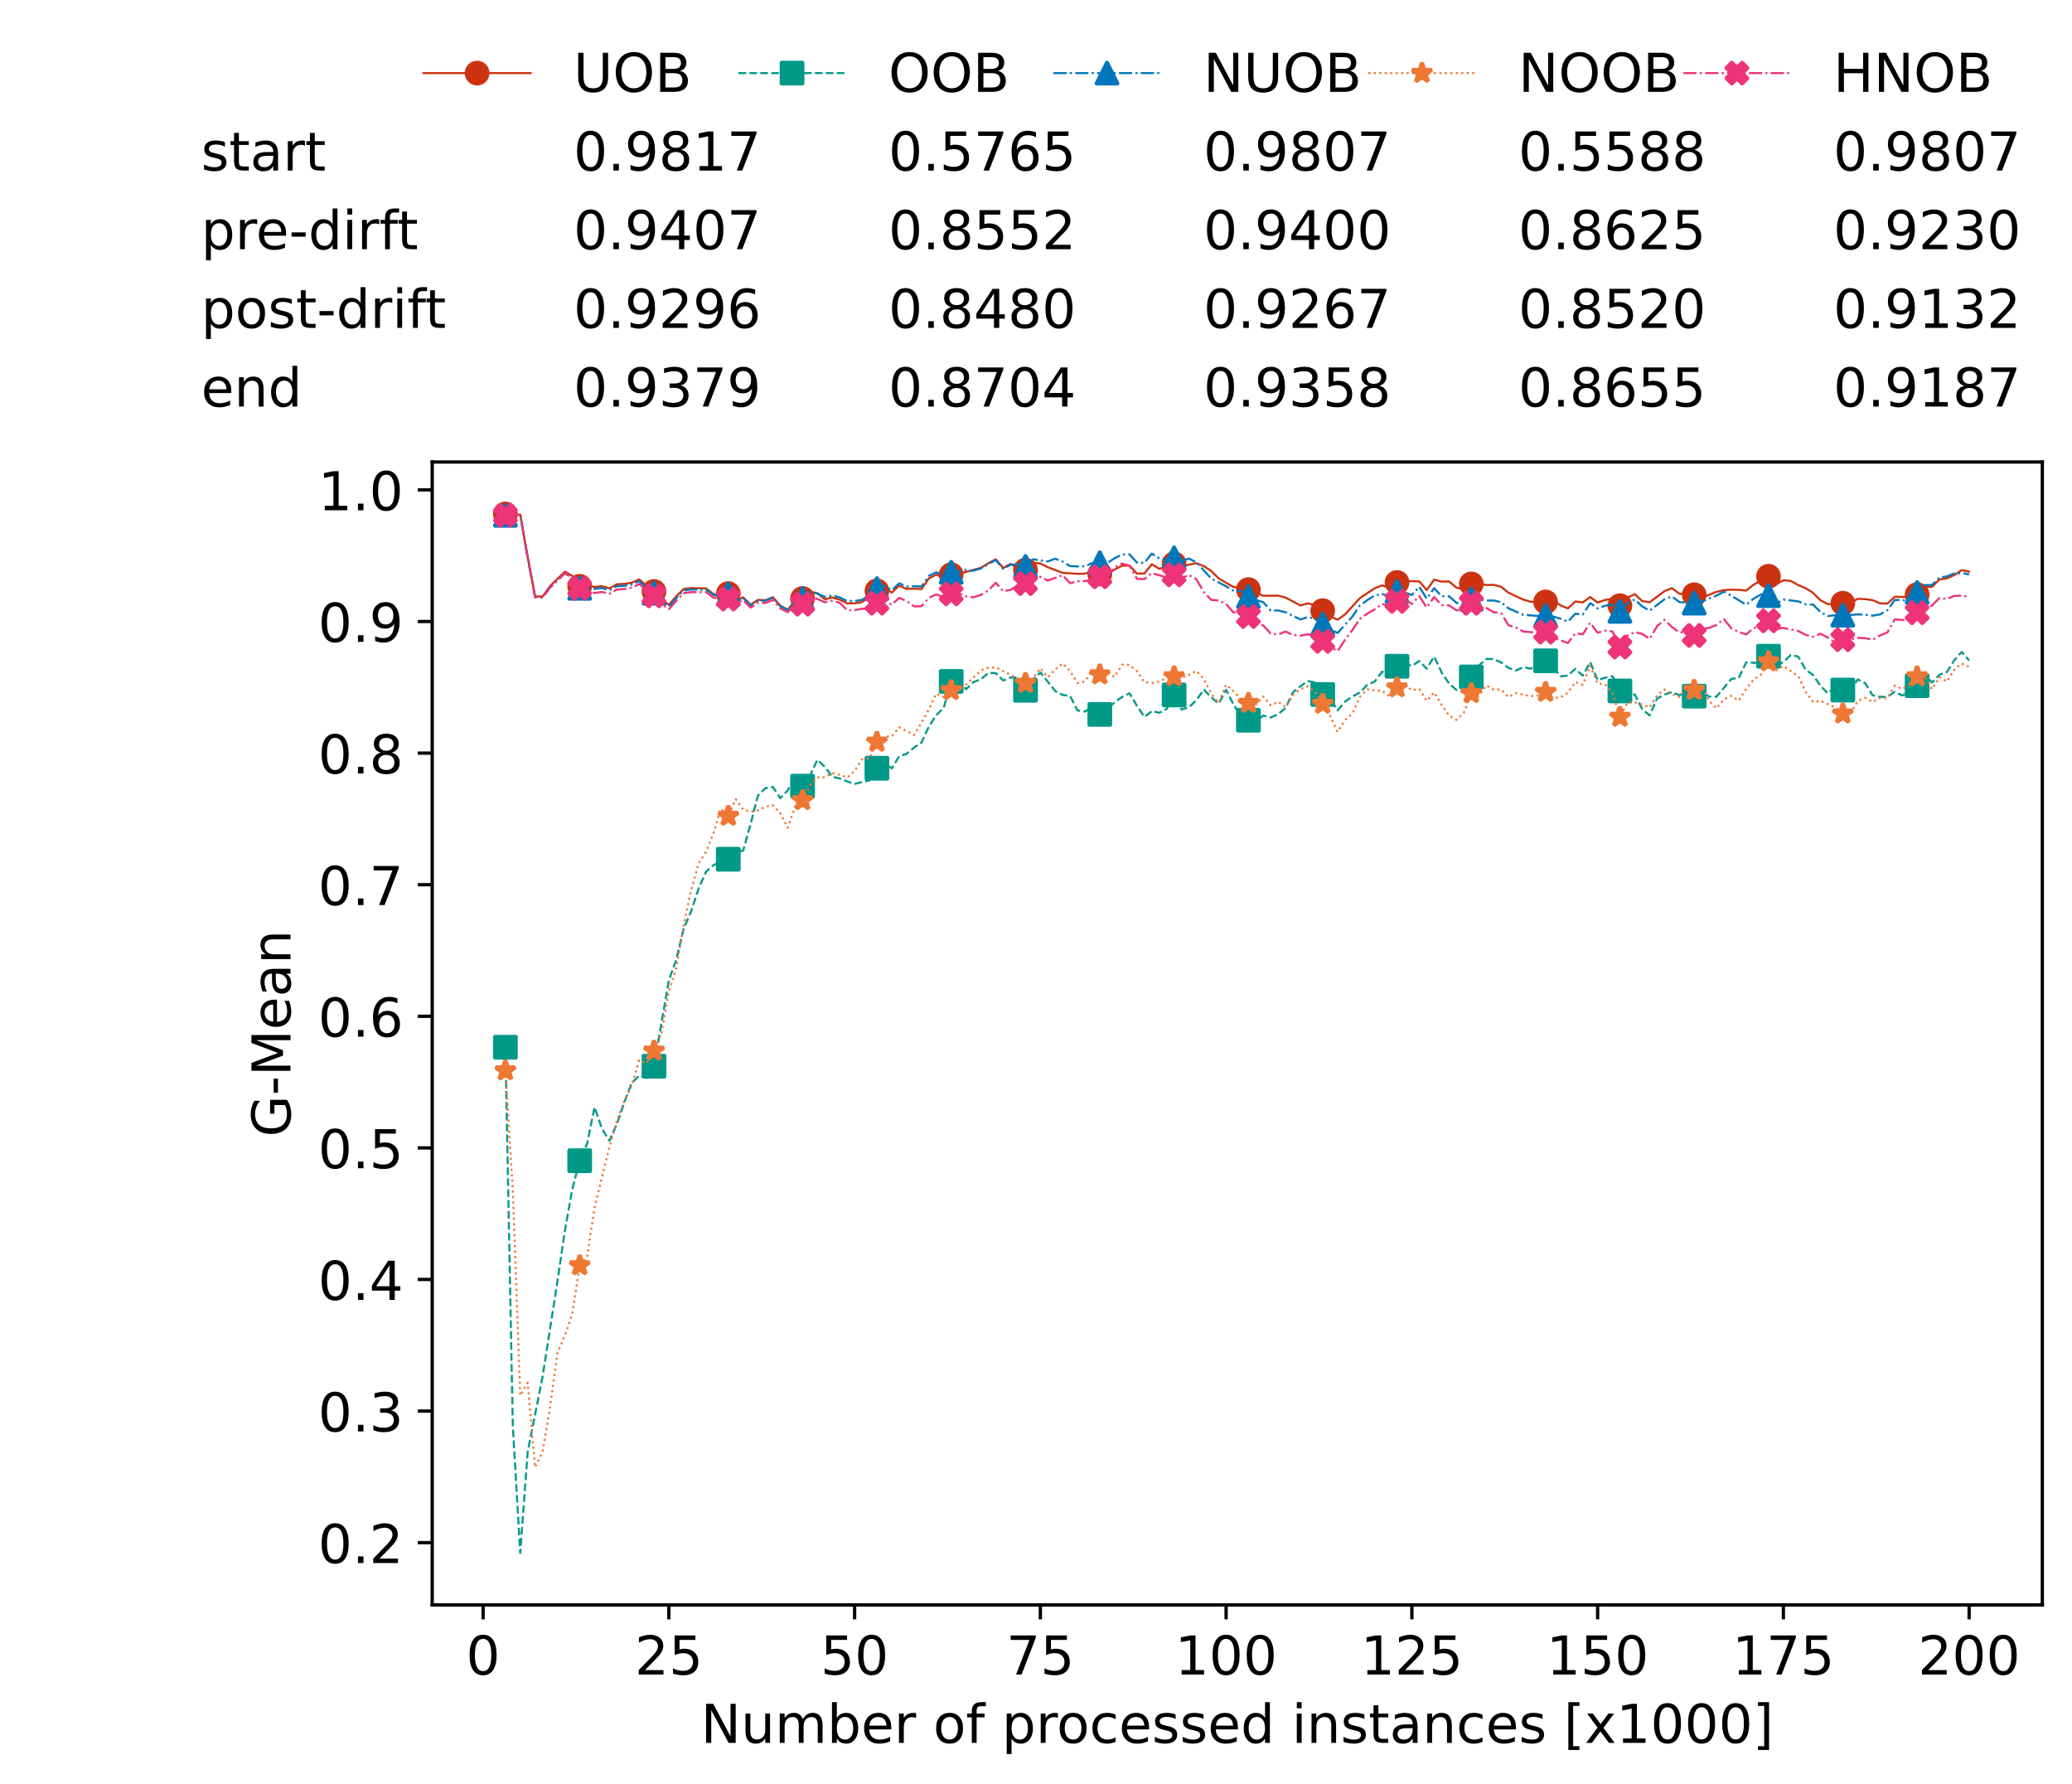 <?xml version="1.0" encoding="utf-8" standalone="no"?>
<!DOCTYPE svg PUBLIC "-//W3C//DTD SVG 1.1//EN"
  "http://www.w3.org/Graphics/SVG/1.1/DTD/svg11.dtd">
<!-- Created with matplotlib (https://matplotlib.org/) -->
<svg height="432.615pt" version="1.1" viewBox="0 0 502.65 432.615" width="502.65pt" xmlns="http://www.w3.org/2000/svg" xmlns:xlink="http://www.w3.org/1999/xlink">
 <defs>
  <style type="text/css">*{stroke-linecap:butt;stroke-linejoin:round;}</style>
 </defs>
 <g id="figure_1">
  <g id="patch_1">
   <path d="M 0 432.615 
L 502.65 432.615 
L 502.65 0 
L 0 0 
z
" style="fill:#ffffff;"/>
  </g>
  <g id="axes_1">
   <g id="patch_2">
    <path d="M 104.85 389.252 
L 495.45 389.252 
L 495.45 112.052 
L 104.85 112.052 
z
" style="fill:#ffffff;"/>
   </g>
   <g id="matplotlib.axis_1">
    <g id="xtick_1">
     <g id="line2d_1">
      <defs>
       <path d="M 0 0 
L 0 3.5 
" id="meb011d42a1" style="stroke:#000000;stroke-width:0.8;"/>
      </defs>
      <g>
       <use style="stroke:#000000;stroke-width:0.8;" x="117.197" xlink:href="#meb011d42a1" y="389.252"/>
      </g>
     </g>
     <g id="text_1">
      <!-- 0 -->
      <g transform="translate(113.061 406.13)scale(0.13 -0.13)">
       <defs>
        <path d="M 31.781 66.406 
Q 24.172 66.406 20.328 58.906 
Q 16.5 51.422 16.5 36.375 
Q 16.5 21.391 20.328 13.891 
Q 24.172 6.391 31.781 6.391 
Q 39.453 6.391 43.281 13.891 
Q 47.125 21.391 47.125 36.375 
Q 47.125 51.422 43.281 58.906 
Q 39.453 66.406 31.781 66.406 
z
M 31.781 74.219 
Q 44.047 74.219 50.516 64.516 
Q 56.984 54.828 56.984 36.375 
Q 56.984 17.969 50.516 8.266 
Q 44.047 -1.422 31.781 -1.422 
Q 19.531 -1.422 13.062 8.266 
Q 6.594 17.969 6.594 36.375 
Q 6.594 54.828 13.062 64.516 
Q 19.531 74.219 31.781 74.219 
z
" id="DejaVuSans-48"/>
       </defs>
       <use xlink:href="#DejaVuSans-48"/>
      </g>
     </g>
    </g>
    <g id="xtick_2">
     <g id="line2d_2">
      <g>
       <use style="stroke:#000000;stroke-width:0.8;" x="162.259" xlink:href="#meb011d42a1" y="389.252"/>
      </g>
     </g>
     <g id="text_2">
      <!-- 25 -->
      <g transform="translate(153.988 406.13)scale(0.13 -0.13)">
       <defs>
        <path d="M 19.188 8.297 
L 53.609 8.297 
L 53.609 0 
L 7.328 0 
L 7.328 8.297 
Q 12.938 14.109 22.625 23.891 
Q 32.328 33.688 34.812 36.531 
Q 39.547 41.844 41.422 45.531 
Q 43.312 49.219 43.312 52.781 
Q 43.312 58.594 39.234 62.25 
Q 35.156 65.922 28.609 65.922 
Q 23.969 65.922 18.812 64.312 
Q 13.672 62.703 7.812 59.422 
L 7.812 69.391 
Q 13.766 71.781 18.938 73 
Q 24.125 74.219 28.422 74.219 
Q 39.75 74.219 46.484 68.547 
Q 53.219 62.891 53.219 53.422 
Q 53.219 48.922 51.531 44.891 
Q 49.859 40.875 45.406 35.406 
Q 44.188 33.984 37.641 27.219 
Q 31.109 20.453 19.188 8.297 
z
" id="DejaVuSans-50"/>
        <path d="M 10.797 72.906 
L 49.516 72.906 
L 49.516 64.594 
L 19.828 64.594 
L 19.828 46.734 
Q 21.969 47.469 24.109 47.828 
Q 26.266 48.188 28.422 48.188 
Q 40.625 48.188 47.75 41.5 
Q 54.891 34.812 54.891 23.391 
Q 54.891 11.625 47.562 5.094 
Q 40.234 -1.422 26.906 -1.422 
Q 22.312 -1.422 17.547 -0.641 
Q 12.797 0.141 7.719 1.703 
L 7.719 11.625 
Q 12.109 9.234 16.797 8.062 
Q 21.484 6.891 26.703 6.891 
Q 35.156 6.891 40.078 11.328 
Q 45.016 15.766 45.016 23.391 
Q 45.016 31 40.078 35.438 
Q 35.156 39.891 26.703 39.891 
Q 22.75 39.891 18.812 39.016 
Q 14.891 38.141 10.797 36.281 
z
" id="DejaVuSans-53"/>
       </defs>
       <use xlink:href="#DejaVuSans-50"/>
       <use x="63.623" xlink:href="#DejaVuSans-53"/>
      </g>
     </g>
    </g>
    <g id="xtick_3">
     <g id="line2d_3">
      <g>
       <use style="stroke:#000000;stroke-width:0.8;" x="207.322" xlink:href="#meb011d42a1" y="389.252"/>
      </g>
     </g>
     <g id="text_3">
      <!-- 50 -->
      <g transform="translate(199.05 406.13)scale(0.13 -0.13)">
       <use xlink:href="#DejaVuSans-53"/>
       <use x="63.623" xlink:href="#DejaVuSans-48"/>
      </g>
     </g>
    </g>
    <g id="xtick_4">
     <g id="line2d_4">
      <g>
       <use style="stroke:#000000;stroke-width:0.8;" x="252.384" xlink:href="#meb011d42a1" y="389.252"/>
      </g>
     </g>
     <g id="text_4">
      <!-- 75 -->
      <g transform="translate(244.113 406.13)scale(0.13 -0.13)">
       <defs>
        <path d="M 8.203 72.906 
L 55.078 72.906 
L 55.078 68.703 
L 28.609 0 
L 18.312 0 
L 43.219 64.594 
L 8.203 64.594 
z
" id="DejaVuSans-55"/>
       </defs>
       <use xlink:href="#DejaVuSans-55"/>
       <use x="63.623" xlink:href="#DejaVuSans-53"/>
      </g>
     </g>
    </g>
    <g id="xtick_5">
     <g id="line2d_5">
      <g>
       <use style="stroke:#000000;stroke-width:0.8;" x="297.446" xlink:href="#meb011d42a1" y="389.252"/>
      </g>
     </g>
     <g id="text_5">
      <!-- 100 -->
      <g transform="translate(285.039 406.13)scale(0.13 -0.13)">
       <defs>
        <path d="M 12.406 8.297 
L 28.516 8.297 
L 28.516 63.922 
L 10.984 60.406 
L 10.984 69.391 
L 28.422 72.906 
L 38.281 72.906 
L 38.281 8.297 
L 54.391 8.297 
L 54.391 0 
L 12.406 0 
z
" id="DejaVuSans-49"/>
       </defs>
       <use xlink:href="#DejaVuSans-49"/>
       <use x="63.623" xlink:href="#DejaVuSans-48"/>
       <use x="127.246" xlink:href="#DejaVuSans-48"/>
      </g>
     </g>
    </g>
    <g id="xtick_6">
     <g id="line2d_6">
      <g>
       <use style="stroke:#000000;stroke-width:0.8;" x="342.509" xlink:href="#meb011d42a1" y="389.252"/>
      </g>
     </g>
     <g id="text_6">
      <!-- 125 -->
      <g transform="translate(330.102 406.13)scale(0.13 -0.13)">
       <use xlink:href="#DejaVuSans-49"/>
       <use x="63.623" xlink:href="#DejaVuSans-50"/>
       <use x="127.246" xlink:href="#DejaVuSans-53"/>
      </g>
     </g>
    </g>
    <g id="xtick_7">
     <g id="line2d_7">
      <g>
       <use style="stroke:#000000;stroke-width:0.8;" x="387.571" xlink:href="#meb011d42a1" y="389.252"/>
      </g>
     </g>
     <g id="text_7">
      <!-- 150 -->
      <g transform="translate(375.164 406.13)scale(0.13 -0.13)">
       <use xlink:href="#DejaVuSans-49"/>
       <use x="63.623" xlink:href="#DejaVuSans-53"/>
       <use x="127.246" xlink:href="#DejaVuSans-48"/>
      </g>
     </g>
    </g>
    <g id="xtick_8">
     <g id="line2d_8">
      <g>
       <use style="stroke:#000000;stroke-width:0.8;" x="432.633" xlink:href="#meb011d42a1" y="389.252"/>
      </g>
     </g>
     <g id="text_8">
      <!-- 175 -->
      <g transform="translate(420.226 406.13)scale(0.13 -0.13)">
       <use xlink:href="#DejaVuSans-49"/>
       <use x="63.623" xlink:href="#DejaVuSans-55"/>
       <use x="127.246" xlink:href="#DejaVuSans-53"/>
      </g>
     </g>
    </g>
    <g id="xtick_9">
     <g id="line2d_9">
      <g>
       <use style="stroke:#000000;stroke-width:0.8;" x="477.695" xlink:href="#meb011d42a1" y="389.252"/>
      </g>
     </g>
     <g id="text_9">
      <!-- 200 -->
      <g transform="translate(465.289 406.13)scale(0.13 -0.13)">
       <use xlink:href="#DejaVuSans-50"/>
       <use x="63.623" xlink:href="#DejaVuSans-48"/>
       <use x="127.246" xlink:href="#DejaVuSans-48"/>
      </g>
     </g>
    </g>
    <g id="text_10">
     <!-- Number of processed instances [x1000] -->
     <g transform="translate(170.025 422.711)scale(0.13 -0.13)">
      <defs>
       <path d="M 9.812 72.906 
L 23.094 72.906 
L 55.422 11.922 
L 55.422 72.906 
L 64.984 72.906 
L 64.984 0 
L 51.703 0 
L 19.391 60.984 
L 19.391 0 
L 9.812 0 
z
" id="DejaVuSans-78"/>
       <path d="M 8.5 21.578 
L 8.5 54.688 
L 17.484 54.688 
L 17.484 21.922 
Q 17.484 14.156 20.5 10.266 
Q 23.531 6.391 29.594 6.391 
Q 36.859 6.391 41.078 11.031 
Q 45.312 15.672 45.312 23.688 
L 45.312 54.688 
L 54.297 54.688 
L 54.297 0 
L 45.312 0 
L 45.312 8.406 
Q 42.047 3.422 37.719 1 
Q 33.406 -1.422 27.688 -1.422 
Q 18.266 -1.422 13.375 4.438 
Q 8.5 10.297 8.5 21.578 
z
M 31.109 56 
z
" id="DejaVuSans-117"/>
       <path d="M 52 44.188 
Q 55.375 50.25 60.062 53.125 
Q 64.75 56 71.094 56 
Q 79.641 56 84.281 50.016 
Q 88.922 44.047 88.922 33.016 
L 88.922 0 
L 79.891 0 
L 79.891 32.719 
Q 79.891 40.578 77.094 44.375 
Q 74.312 48.188 68.609 48.188 
Q 61.625 48.188 57.562 43.547 
Q 53.516 38.922 53.516 30.906 
L 53.516 0 
L 44.484 0 
L 44.484 32.719 
Q 44.484 40.625 41.703 44.406 
Q 38.922 48.188 33.109 48.188 
Q 26.219 48.188 22.156 43.531 
Q 18.109 38.875 18.109 30.906 
L 18.109 0 
L 9.078 0 
L 9.078 54.688 
L 18.109 54.688 
L 18.109 46.188 
Q 21.188 51.219 25.484 53.609 
Q 29.781 56 35.688 56 
Q 41.656 56 45.828 52.969 
Q 50 49.953 52 44.188 
z
" id="DejaVuSans-109"/>
       <path d="M 48.688 27.297 
Q 48.688 37.203 44.609 42.844 
Q 40.531 48.484 33.406 48.484 
Q 26.266 48.484 22.188 42.844 
Q 18.109 37.203 18.109 27.297 
Q 18.109 17.391 22.188 11.75 
Q 26.266 6.109 33.406 6.109 
Q 40.531 6.109 44.609 11.75 
Q 48.688 17.391 48.688 27.297 
z
M 18.109 46.391 
Q 20.953 51.266 25.266 53.625 
Q 29.594 56 35.594 56 
Q 45.562 56 51.781 48.094 
Q 58.016 40.188 58.016 27.297 
Q 58.016 14.406 51.781 6.484 
Q 45.562 -1.422 35.594 -1.422 
Q 29.594 -1.422 25.266 0.953 
Q 20.953 3.328 18.109 8.203 
L 18.109 0 
L 9.078 0 
L 9.078 75.984 
L 18.109 75.984 
z
" id="DejaVuSans-98"/>
       <path d="M 56.203 29.594 
L 56.203 25.203 
L 14.891 25.203 
Q 15.484 15.922 20.484 11.062 
Q 25.484 6.203 34.422 6.203 
Q 39.594 6.203 44.453 7.469 
Q 49.312 8.734 54.109 11.281 
L 54.109 2.781 
Q 49.266 0.734 44.188 -0.344 
Q 39.109 -1.422 33.891 -1.422 
Q 20.797 -1.422 13.156 6.188 
Q 5.516 13.812 5.516 26.812 
Q 5.516 40.234 12.766 48.109 
Q 20.016 56 32.328 56 
Q 43.359 56 49.781 48.891 
Q 56.203 41.797 56.203 29.594 
z
M 47.219 32.234 
Q 47.125 39.594 43.094 43.984 
Q 39.062 48.391 32.422 48.391 
Q 24.906 48.391 20.391 44.141 
Q 15.875 39.891 15.188 32.172 
z
" id="DejaVuSans-101"/>
       <path d="M 41.109 46.297 
Q 39.594 47.172 37.812 47.578 
Q 36.031 48 33.891 48 
Q 26.266 48 22.188 43.047 
Q 18.109 38.094 18.109 28.812 
L 18.109 0 
L 9.078 0 
L 9.078 54.688 
L 18.109 54.688 
L 18.109 46.188 
Q 20.953 51.172 25.484 53.578 
Q 30.031 56 36.531 56 
Q 37.453 56 38.578 55.875 
Q 39.703 55.766 41.062 55.516 
z
" id="DejaVuSans-114"/>
       <path id="DejaVuSans-32"/>
       <path d="M 30.609 48.391 
Q 23.391 48.391 19.188 42.75 
Q 14.984 37.109 14.984 27.297 
Q 14.984 17.484 19.156 11.844 
Q 23.344 6.203 30.609 6.203 
Q 37.797 6.203 41.984 11.859 
Q 46.188 17.531 46.188 27.297 
Q 46.188 37.016 41.984 42.703 
Q 37.797 48.391 30.609 48.391 
z
M 30.609 56 
Q 42.328 56 49.016 48.375 
Q 55.719 40.766 55.719 27.297 
Q 55.719 13.875 49.016 6.219 
Q 42.328 -1.422 30.609 -1.422 
Q 18.844 -1.422 12.172 6.219 
Q 5.516 13.875 5.516 27.297 
Q 5.516 40.766 12.172 48.375 
Q 18.844 56 30.609 56 
z
" id="DejaVuSans-111"/>
       <path d="M 37.109 75.984 
L 37.109 68.5 
L 28.516 68.5 
Q 23.688 68.5 21.797 66.547 
Q 19.922 64.594 19.922 59.516 
L 19.922 54.688 
L 34.719 54.688 
L 34.719 47.703 
L 19.922 47.703 
L 19.922 0 
L 10.891 0 
L 10.891 47.703 
L 2.297 47.703 
L 2.297 54.688 
L 10.891 54.688 
L 10.891 58.5 
Q 10.891 67.625 15.141 71.797 
Q 19.391 75.984 28.609 75.984 
z
" id="DejaVuSans-102"/>
       <path d="M 18.109 8.203 
L 18.109 -20.797 
L 9.078 -20.797 
L 9.078 54.688 
L 18.109 54.688 
L 18.109 46.391 
Q 20.953 51.266 25.266 53.625 
Q 29.594 56 35.594 56 
Q 45.562 56 51.781 48.094 
Q 58.016 40.188 58.016 27.297 
Q 58.016 14.406 51.781 6.484 
Q 45.562 -1.422 35.594 -1.422 
Q 29.594 -1.422 25.266 0.953 
Q 20.953 3.328 18.109 8.203 
z
M 48.688 27.297 
Q 48.688 37.203 44.609 42.844 
Q 40.531 48.484 33.406 48.484 
Q 26.266 48.484 22.188 42.844 
Q 18.109 37.203 18.109 27.297 
Q 18.109 17.391 22.188 11.75 
Q 26.266 6.109 33.406 6.109 
Q 40.531 6.109 44.609 11.75 
Q 48.688 17.391 48.688 27.297 
z
" id="DejaVuSans-112"/>
       <path d="M 48.781 52.594 
L 48.781 44.188 
Q 44.969 46.297 41.141 47.344 
Q 37.312 48.391 33.406 48.391 
Q 24.656 48.391 19.812 42.844 
Q 14.984 37.312 14.984 27.297 
Q 14.984 17.281 19.812 11.734 
Q 24.656 6.203 33.406 6.203 
Q 37.312 6.203 41.141 7.25 
Q 44.969 8.297 48.781 10.406 
L 48.781 2.094 
Q 45.016 0.344 40.984 -0.531 
Q 36.969 -1.422 32.422 -1.422 
Q 20.062 -1.422 12.781 6.344 
Q 5.516 14.109 5.516 27.297 
Q 5.516 40.672 12.859 48.328 
Q 20.219 56 33.016 56 
Q 37.156 56 41.109 55.141 
Q 45.062 54.297 48.781 52.594 
z
" id="DejaVuSans-99"/>
       <path d="M 44.281 53.078 
L 44.281 44.578 
Q 40.484 46.531 36.375 47.5 
Q 32.281 48.484 27.875 48.484 
Q 21.188 48.484 17.844 46.438 
Q 14.5 44.391 14.5 40.281 
Q 14.5 37.156 16.891 35.375 
Q 19.281 33.594 26.516 31.984 
L 29.594 31.297 
Q 39.156 29.25 43.188 25.516 
Q 47.219 21.781 47.219 15.094 
Q 47.219 7.469 41.188 3.016 
Q 35.156 -1.422 24.609 -1.422 
Q 20.219 -1.422 15.453 -0.562 
Q 10.688 0.297 5.422 2 
L 5.422 11.281 
Q 10.406 8.688 15.234 7.391 
Q 20.062 6.109 24.812 6.109 
Q 31.156 6.109 34.562 8.281 
Q 37.984 10.453 37.984 14.406 
Q 37.984 18.062 35.516 20.016 
Q 33.062 21.969 24.703 23.781 
L 21.578 24.516 
Q 13.234 26.266 9.516 29.906 
Q 5.812 33.547 5.812 39.891 
Q 5.812 47.609 11.281 51.797 
Q 16.75 56 26.812 56 
Q 31.781 56 36.172 55.266 
Q 40.578 54.547 44.281 53.078 
z
" id="DejaVuSans-115"/>
       <path d="M 45.406 46.391 
L 45.406 75.984 
L 54.391 75.984 
L 54.391 0 
L 45.406 0 
L 45.406 8.203 
Q 42.578 3.328 38.25 0.953 
Q 33.938 -1.422 27.875 -1.422 
Q 17.969 -1.422 11.734 6.484 
Q 5.516 14.406 5.516 27.297 
Q 5.516 40.188 11.734 48.094 
Q 17.969 56 27.875 56 
Q 33.938 56 38.25 53.625 
Q 42.578 51.266 45.406 46.391 
z
M 14.797 27.297 
Q 14.797 17.391 18.875 11.75 
Q 22.953 6.109 30.078 6.109 
Q 37.203 6.109 41.297 11.75 
Q 45.406 17.391 45.406 27.297 
Q 45.406 37.203 41.297 42.844 
Q 37.203 48.484 30.078 48.484 
Q 22.953 48.484 18.875 42.844 
Q 14.797 37.203 14.797 27.297 
z
" id="DejaVuSans-100"/>
       <path d="M 9.422 54.688 
L 18.406 54.688 
L 18.406 0 
L 9.422 0 
z
M 9.422 75.984 
L 18.406 75.984 
L 18.406 64.594 
L 9.422 64.594 
z
" id="DejaVuSans-105"/>
       <path d="M 54.891 33.016 
L 54.891 0 
L 45.906 0 
L 45.906 32.719 
Q 45.906 40.484 42.875 44.328 
Q 39.844 48.188 33.797 48.188 
Q 26.516 48.188 22.312 43.547 
Q 18.109 38.922 18.109 30.906 
L 18.109 0 
L 9.078 0 
L 9.078 54.688 
L 18.109 54.688 
L 18.109 46.188 
Q 21.344 51.125 25.703 53.562 
Q 30.078 56 35.797 56 
Q 45.219 56 50.047 50.172 
Q 54.891 44.344 54.891 33.016 
z
" id="DejaVuSans-110"/>
       <path d="M 18.312 70.219 
L 18.312 54.688 
L 36.812 54.688 
L 36.812 47.703 
L 18.312 47.703 
L 18.312 18.016 
Q 18.312 11.328 20.141 9.422 
Q 21.969 7.516 27.594 7.516 
L 36.812 7.516 
L 36.812 0 
L 27.594 0 
Q 17.188 0 13.234 3.875 
Q 9.281 7.766 9.281 18.016 
L 9.281 47.703 
L 2.688 47.703 
L 2.688 54.688 
L 9.281 54.688 
L 9.281 70.219 
z
" id="DejaVuSans-116"/>
       <path d="M 34.281 27.484 
Q 23.391 27.484 19.188 25 
Q 14.984 22.516 14.984 16.5 
Q 14.984 11.719 18.141 8.906 
Q 21.297 6.109 26.703 6.109 
Q 34.188 6.109 38.703 11.406 
Q 43.219 16.703 43.219 25.484 
L 43.219 27.484 
z
M 52.203 31.203 
L 52.203 0 
L 43.219 0 
L 43.219 8.297 
Q 40.141 3.328 35.547 0.953 
Q 30.953 -1.422 24.312 -1.422 
Q 15.922 -1.422 10.953 3.297 
Q 6 8.016 6 15.922 
Q 6 25.141 12.172 29.828 
Q 18.359 34.516 30.609 34.516 
L 43.219 34.516 
L 43.219 35.406 
Q 43.219 41.609 39.141 45 
Q 35.062 48.391 27.688 48.391 
Q 23 48.391 18.547 47.266 
Q 14.109 46.141 10.016 43.891 
L 10.016 52.203 
Q 14.938 54.109 19.578 55.047 
Q 24.219 56 28.609 56 
Q 40.484 56 46.344 49.844 
Q 52.203 43.703 52.203 31.203 
z
" id="DejaVuSans-97"/>
       <path d="M 8.594 75.984 
L 29.297 75.984 
L 29.297 69 
L 17.578 69 
L 17.578 -6.203 
L 29.297 -6.203 
L 29.297 -13.188 
L 8.594 -13.188 
z
" id="DejaVuSans-91"/>
       <path d="M 54.891 54.688 
L 35.109 28.078 
L 55.906 0 
L 45.312 0 
L 29.391 21.484 
L 13.484 0 
L 2.875 0 
L 24.125 28.609 
L 4.688 54.688 
L 15.281 54.688 
L 29.781 35.203 
L 44.281 54.688 
z
" id="DejaVuSans-120"/>
       <path d="M 30.422 75.984 
L 30.422 -13.188 
L 9.719 -13.188 
L 9.719 -6.203 
L 21.391 -6.203 
L 21.391 69 
L 9.719 69 
L 9.719 75.984 
z
" id="DejaVuSans-93"/>
      </defs>
      <use xlink:href="#DejaVuSans-78"/>
      <use x="74.805" xlink:href="#DejaVuSans-117"/>
      <use x="138.184" xlink:href="#DejaVuSans-109"/>
      <use x="235.596" xlink:href="#DejaVuSans-98"/>
      <use x="299.072" xlink:href="#DejaVuSans-101"/>
      <use x="360.596" xlink:href="#DejaVuSans-114"/>
      <use x="401.709" xlink:href="#DejaVuSans-32"/>
      <use x="433.496" xlink:href="#DejaVuSans-111"/>
      <use x="494.678" xlink:href="#DejaVuSans-102"/>
      <use x="529.883" xlink:href="#DejaVuSans-32"/>
      <use x="561.67" xlink:href="#DejaVuSans-112"/>
      <use x="625.146" xlink:href="#DejaVuSans-114"/>
      <use x="664.01" xlink:href="#DejaVuSans-111"/>
      <use x="725.191" xlink:href="#DejaVuSans-99"/>
      <use x="780.172" xlink:href="#DejaVuSans-101"/>
      <use x="841.695" xlink:href="#DejaVuSans-115"/>
      <use x="893.795" xlink:href="#DejaVuSans-115"/>
      <use x="945.895" xlink:href="#DejaVuSans-101"/>
      <use x="1007.418" xlink:href="#DejaVuSans-100"/>
      <use x="1070.895" xlink:href="#DejaVuSans-32"/>
      <use x="1102.682" xlink:href="#DejaVuSans-105"/>
      <use x="1130.465" xlink:href="#DejaVuSans-110"/>
      <use x="1193.844" xlink:href="#DejaVuSans-115"/>
      <use x="1245.943" xlink:href="#DejaVuSans-116"/>
      <use x="1285.152" xlink:href="#DejaVuSans-97"/>
      <use x="1346.432" xlink:href="#DejaVuSans-110"/>
      <use x="1409.811" xlink:href="#DejaVuSans-99"/>
      <use x="1464.791" xlink:href="#DejaVuSans-101"/>
      <use x="1526.314" xlink:href="#DejaVuSans-115"/>
      <use x="1578.414" xlink:href="#DejaVuSans-32"/>
      <use x="1610.201" xlink:href="#DejaVuSans-91"/>
      <use x="1649.215" xlink:href="#DejaVuSans-120"/>
      <use x="1708.395" xlink:href="#DejaVuSans-49"/>
      <use x="1772.018" xlink:href="#DejaVuSans-48"/>
      <use x="1835.641" xlink:href="#DejaVuSans-48"/>
      <use x="1899.264" xlink:href="#DejaVuSans-48"/>
      <use x="1962.887" xlink:href="#DejaVuSans-93"/>
     </g>
    </g>
   </g>
   <g id="matplotlib.axis_2">
    <g id="ytick_1">
     <g id="line2d_10">
      <defs>
       <path d="M 0 0 
L -3.5 0 
" id="m039af93964" style="stroke:#000000;stroke-width:0.8;"/>
      </defs>
      <g>
       <use style="stroke:#000000;stroke-width:0.8;" x="104.85" xlink:href="#m039af93964" y="374.149"/>
      </g>
     </g>
     <g id="text_11">
      <!-- 0.2 -->
      <g transform="translate(77.176 379.088)scale(0.13 -0.13)">
       <defs>
        <path d="M 10.688 12.406 
L 21 12.406 
L 21 0 
L 10.688 0 
z
" id="DejaVuSans-46"/>
       </defs>
       <use xlink:href="#DejaVuSans-48"/>
       <use x="63.623" xlink:href="#DejaVuSans-46"/>
       <use x="95.41" xlink:href="#DejaVuSans-50"/>
      </g>
     </g>
    </g>
    <g id="ytick_2">
     <g id="line2d_11">
      <g>
       <use style="stroke:#000000;stroke-width:0.8;" x="104.85" xlink:href="#m039af93964" y="342.233"/>
      </g>
     </g>
     <g id="text_12">
      <!-- 0.3 -->
      <g transform="translate(77.176 347.172)scale(0.13 -0.13)">
       <defs>
        <path d="M 40.578 39.312 
Q 47.656 37.797 51.625 33 
Q 55.609 28.219 55.609 21.188 
Q 55.609 10.406 48.188 4.484 
Q 40.766 -1.422 27.094 -1.422 
Q 22.516 -1.422 17.656 -0.516 
Q 12.797 0.391 7.625 2.203 
L 7.625 11.719 
Q 11.719 9.328 16.594 8.109 
Q 21.484 6.891 26.812 6.891 
Q 36.078 6.891 40.938 10.547 
Q 45.797 14.203 45.797 21.188 
Q 45.797 27.641 41.281 31.266 
Q 36.766 34.906 28.719 34.906 
L 20.219 34.906 
L 20.219 43.016 
L 29.109 43.016 
Q 36.375 43.016 40.234 45.922 
Q 44.094 48.828 44.094 54.297 
Q 44.094 59.906 40.109 62.906 
Q 36.141 65.922 28.719 65.922 
Q 24.656 65.922 20.016 65.031 
Q 15.375 64.156 9.812 62.312 
L 9.812 71.094 
Q 15.438 72.656 20.344 73.438 
Q 25.25 74.219 29.594 74.219 
Q 40.828 74.219 47.359 69.109 
Q 53.906 64.016 53.906 55.328 
Q 53.906 49.266 50.438 45.094 
Q 46.969 40.922 40.578 39.312 
z
" id="DejaVuSans-51"/>
       </defs>
       <use xlink:href="#DejaVuSans-48"/>
       <use x="63.623" xlink:href="#DejaVuSans-46"/>
       <use x="95.41" xlink:href="#DejaVuSans-51"/>
      </g>
     </g>
    </g>
    <g id="ytick_3">
     <g id="line2d_12">
      <g>
       <use style="stroke:#000000;stroke-width:0.8;" x="104.85" xlink:href="#m039af93964" y="310.317"/>
      </g>
     </g>
     <g id="text_13">
      <!-- 0.4 -->
      <g transform="translate(77.176 315.256)scale(0.13 -0.13)">
       <defs>
        <path d="M 37.797 64.312 
L 12.891 25.391 
L 37.797 25.391 
z
M 35.203 72.906 
L 47.609 72.906 
L 47.609 25.391 
L 58.016 25.391 
L 58.016 17.188 
L 47.609 17.188 
L 47.609 0 
L 37.797 0 
L 37.797 17.188 
L 4.891 17.188 
L 4.891 26.703 
z
" id="DejaVuSans-52"/>
       </defs>
       <use xlink:href="#DejaVuSans-48"/>
       <use x="63.623" xlink:href="#DejaVuSans-46"/>
       <use x="95.41" xlink:href="#DejaVuSans-52"/>
      </g>
     </g>
    </g>
    <g id="ytick_4">
     <g id="line2d_13">
      <g>
       <use style="stroke:#000000;stroke-width:0.8;" x="104.85" xlink:href="#m039af93964" y="278.4"/>
      </g>
     </g>
     <g id="text_14">
      <!-- 0.5 -->
      <g transform="translate(77.176 283.339)scale(0.13 -0.13)">
       <use xlink:href="#DejaVuSans-48"/>
       <use x="63.623" xlink:href="#DejaVuSans-46"/>
       <use x="95.41" xlink:href="#DejaVuSans-53"/>
      </g>
     </g>
    </g>
    <g id="ytick_5">
     <g id="line2d_14">
      <g>
       <use style="stroke:#000000;stroke-width:0.8;" x="104.85" xlink:href="#m039af93964" y="246.484"/>
      </g>
     </g>
     <g id="text_15">
      <!-- 0.6 -->
      <g transform="translate(77.176 251.423)scale(0.13 -0.13)">
       <defs>
        <path d="M 33.016 40.375 
Q 26.375 40.375 22.484 35.828 
Q 18.609 31.297 18.609 23.391 
Q 18.609 15.531 22.484 10.953 
Q 26.375 6.391 33.016 6.391 
Q 39.656 6.391 43.531 10.953 
Q 47.406 15.531 47.406 23.391 
Q 47.406 31.297 43.531 35.828 
Q 39.656 40.375 33.016 40.375 
z
M 52.594 71.297 
L 52.594 62.312 
Q 48.875 64.062 45.094 64.984 
Q 41.312 65.922 37.594 65.922 
Q 27.828 65.922 22.672 59.328 
Q 17.531 52.734 16.797 39.406 
Q 19.672 43.656 24.016 45.922 
Q 28.375 48.188 33.594 48.188 
Q 44.578 48.188 50.953 41.516 
Q 57.328 34.859 57.328 23.391 
Q 57.328 12.156 50.688 5.359 
Q 44.047 -1.422 33.016 -1.422 
Q 20.359 -1.422 13.672 8.266 
Q 6.984 17.969 6.984 36.375 
Q 6.984 53.656 15.188 63.938 
Q 23.391 74.219 37.203 74.219 
Q 40.922 74.219 44.703 73.484 
Q 48.484 72.75 52.594 71.297 
z
" id="DejaVuSans-54"/>
       </defs>
       <use xlink:href="#DejaVuSans-48"/>
       <use x="63.623" xlink:href="#DejaVuSans-46"/>
       <use x="95.41" xlink:href="#DejaVuSans-54"/>
      </g>
     </g>
    </g>
    <g id="ytick_6">
     <g id="line2d_15">
      <g>
       <use style="stroke:#000000;stroke-width:0.8;" x="104.85" xlink:href="#m039af93964" y="214.568"/>
      </g>
     </g>
     <g id="text_16">
      <!-- 0.7 -->
      <g transform="translate(77.176 219.507)scale(0.13 -0.13)">
       <use xlink:href="#DejaVuSans-48"/>
       <use x="63.623" xlink:href="#DejaVuSans-46"/>
       <use x="95.41" xlink:href="#DejaVuSans-55"/>
      </g>
     </g>
    </g>
    <g id="ytick_7">
     <g id="line2d_16">
      <g>
       <use style="stroke:#000000;stroke-width:0.8;" x="104.85" xlink:href="#m039af93964" y="182.652"/>
      </g>
     </g>
     <g id="text_17">
      <!-- 0.8 -->
      <g transform="translate(77.176 187.591)scale(0.13 -0.13)">
       <defs>
        <path d="M 31.781 34.625 
Q 24.75 34.625 20.719 30.859 
Q 16.703 27.094 16.703 20.516 
Q 16.703 13.922 20.719 10.156 
Q 24.75 6.391 31.781 6.391 
Q 38.812 6.391 42.859 10.172 
Q 46.922 13.969 46.922 20.516 
Q 46.922 27.094 42.891 30.859 
Q 38.875 34.625 31.781 34.625 
z
M 21.922 38.812 
Q 15.578 40.375 12.031 44.719 
Q 8.5 49.078 8.5 55.328 
Q 8.5 64.062 14.719 69.141 
Q 20.953 74.219 31.781 74.219 
Q 42.672 74.219 48.875 69.141 
Q 55.078 64.062 55.078 55.328 
Q 55.078 49.078 51.531 44.719 
Q 48 40.375 41.703 38.812 
Q 48.828 37.156 52.797 32.312 
Q 56.781 27.484 56.781 20.516 
Q 56.781 9.906 50.312 4.234 
Q 43.844 -1.422 31.781 -1.422 
Q 19.734 -1.422 13.25 4.234 
Q 6.781 9.906 6.781 20.516 
Q 6.781 27.484 10.781 32.312 
Q 14.797 37.156 21.922 38.812 
z
M 18.312 54.391 
Q 18.312 48.734 21.844 45.562 
Q 25.391 42.391 31.781 42.391 
Q 38.141 42.391 41.719 45.562 
Q 45.312 48.734 45.312 54.391 
Q 45.312 60.062 41.719 63.234 
Q 38.141 66.406 31.781 66.406 
Q 25.391 66.406 21.844 63.234 
Q 18.312 60.062 18.312 54.391 
z
" id="DejaVuSans-56"/>
       </defs>
       <use xlink:href="#DejaVuSans-48"/>
       <use x="63.623" xlink:href="#DejaVuSans-46"/>
       <use x="95.41" xlink:href="#DejaVuSans-56"/>
      </g>
     </g>
    </g>
    <g id="ytick_8">
     <g id="line2d_17">
      <g>
       <use style="stroke:#000000;stroke-width:0.8;" x="104.85" xlink:href="#m039af93964" y="150.735"/>
      </g>
     </g>
     <g id="text_18">
      <!-- 0.9 -->
      <g transform="translate(77.176 155.674)scale(0.13 -0.13)">
       <defs>
        <path d="M 10.984 1.516 
L 10.984 10.5 
Q 14.703 8.734 18.5 7.812 
Q 22.312 6.891 25.984 6.891 
Q 35.75 6.891 40.891 13.453 
Q 46.047 20.016 46.781 33.406 
Q 43.953 29.203 39.594 26.953 
Q 35.25 24.703 29.984 24.703 
Q 19.047 24.703 12.672 31.312 
Q 6.297 37.938 6.297 49.422 
Q 6.297 60.641 12.938 67.422 
Q 19.578 74.219 30.609 74.219 
Q 43.266 74.219 49.922 64.516 
Q 56.594 54.828 56.594 36.375 
Q 56.594 19.141 48.406 8.859 
Q 40.234 -1.422 26.422 -1.422 
Q 22.703 -1.422 18.891 -0.688 
Q 15.094 0.047 10.984 1.516 
z
M 30.609 32.422 
Q 37.25 32.422 41.125 36.953 
Q 45.016 41.5 45.016 49.422 
Q 45.016 57.281 41.125 61.844 
Q 37.25 66.406 30.609 66.406 
Q 23.969 66.406 20.094 61.844 
Q 16.219 57.281 16.219 49.422 
Q 16.219 41.5 20.094 36.953 
Q 23.969 32.422 30.609 32.422 
z
" id="DejaVuSans-57"/>
       </defs>
       <use xlink:href="#DejaVuSans-48"/>
       <use x="63.623" xlink:href="#DejaVuSans-46"/>
       <use x="95.41" xlink:href="#DejaVuSans-57"/>
      </g>
     </g>
    </g>
    <g id="ytick_9">
     <g id="line2d_18">
      <g>
       <use style="stroke:#000000;stroke-width:0.8;" x="104.85" xlink:href="#m039af93964" y="118.819"/>
      </g>
     </g>
     <g id="text_19">
      <!-- 1.0 -->
      <g transform="translate(77.176 123.758)scale(0.13 -0.13)">
       <use xlink:href="#DejaVuSans-49"/>
       <use x="63.623" xlink:href="#DejaVuSans-46"/>
       <use x="95.41" xlink:href="#DejaVuSans-48"/>
      </g>
     </g>
    </g>
    <g id="text_20">
     <!-- G-Mean -->
     <g transform="translate(70.472 275.744)rotate(-90)scale(0.13 -0.13)">
      <defs>
       <path d="M 59.516 10.406 
L 59.516 29.984 
L 43.406 29.984 
L 43.406 38.094 
L 69.281 38.094 
L 69.281 6.781 
Q 63.578 2.734 56.688 0.656 
Q 49.812 -1.422 42 -1.422 
Q 24.906 -1.422 15.25 8.562 
Q 5.609 18.562 5.609 36.375 
Q 5.609 54.25 15.25 64.234 
Q 24.906 74.219 42 74.219 
Q 49.125 74.219 55.547 72.453 
Q 61.969 70.703 67.391 67.281 
L 67.391 56.781 
Q 61.922 61.422 55.766 63.766 
Q 49.609 66.109 42.828 66.109 
Q 29.438 66.109 22.719 58.641 
Q 16.016 51.172 16.016 36.375 
Q 16.016 21.625 22.719 14.156 
Q 29.438 6.688 42.828 6.688 
Q 48.047 6.688 52.141 7.594 
Q 56.25 8.5 59.516 10.406 
z
" id="DejaVuSans-71"/>
       <path d="M 4.891 31.391 
L 31.203 31.391 
L 31.203 23.391 
L 4.891 23.391 
z
" id="DejaVuSans-45"/>
       <path d="M 9.812 72.906 
L 24.516 72.906 
L 43.109 23.297 
L 61.812 72.906 
L 76.516 72.906 
L 76.516 0 
L 66.891 0 
L 66.891 64.016 
L 48.094 14.016 
L 38.188 14.016 
L 19.391 64.016 
L 19.391 0 
L 9.812 0 
z
" id="DejaVuSans-77"/>
      </defs>
      <use xlink:href="#DejaVuSans-71"/>
      <use x="77.49" xlink:href="#DejaVuSans-45"/>
      <use x="113.574" xlink:href="#DejaVuSans-77"/>
      <use x="199.854" xlink:href="#DejaVuSans-101"/>
      <use x="261.377" xlink:href="#DejaVuSans-97"/>
      <use x="322.656" xlink:href="#DejaVuSans-110"/>
     </g>
    </g>
   </g>
   <g id="line2d_19"/>
   <g id="line2d_20"/>
   <g id="line2d_21"/>
   <g id="line2d_22"/>
   <g id="line2d_23"/>
   <g id="line2d_24">
    <path clip-path="url(#p386147cb5b)" d="M 122.605 124.652 
L 124.407 124.901 
L 126.21 124.81 
L 128.012 135.126 
L 129.815 144.664 
L 131.617 144.68 
L 133.419 142.182 
L 137.024 138.654 
L 138.827 139.655 
L 140.629 142.211 
L 142.432 142.007 
L 144.234 142.36 
L 146.037 142.183 
L 147.839 142.676 
L 149.642 141.706 
L 151.444 141.608 
L 153.247 141.337 
L 155.049 140.52 
L 156.852 142.069 
L 158.654 143.456 
L 160.457 145.323 
L 162.259 146.677 
L 164.062 144.633 
L 165.864 142.847 
L 167.667 142.625 
L 171.272 142.696 
L 173.074 144.093 
L 174.877 144.438 
L 176.679 143.966 
L 178.482 145.789 
L 180.284 144.877 
L 182.087 146.676 
L 183.889 145.491 
L 185.692 145.573 
L 187.494 144.837 
L 189.297 146.931 
L 191.099 147.875 
L 192.902 145.682 
L 194.704 145.159 
L 196.507 143.466 
L 198.309 143.909 
L 200.112 145.354 
L 201.914 144.918 
L 203.717 145.444 
L 205.519 146.325 
L 207.322 146.312 
L 209.124 146.04 
L 212.729 143.307 
L 214.532 142.605 
L 216.334 143.73 
L 218.137 142.06 
L 219.939 142.824 
L 221.742 142.781 
L 223.544 142.879 
L 225.347 140.265 
L 227.149 139.381 
L 228.952 140.071 
L 230.754 139.382 
L 232.557 139.192 
L 237.964 137.717 
L 239.767 136.6 
L 241.569 135.655 
L 243.372 137.751 
L 245.174 136.75 
L 246.976 137.86 
L 248.779 138.282 
L 250.581 136.487 
L 252.384 136.654 
L 254.186 137.574 
L 257.791 138.934 
L 261.396 139.166 
L 263.199 139.143 
L 265.001 138.446 
L 266.804 139.214 
L 268.606 139.303 
L 270.409 138.112 
L 272.211 137.205 
L 274.014 137.148 
L 275.816 139.118 
L 277.619 139.099 
L 279.421 136.845 
L 281.224 137.958 
L 284.829 136.718 
L 286.631 137.464 
L 288.434 136.948 
L 290.236 136.602 
L 292.039 137.309 
L 293.841 138.496 
L 295.644 140.288 
L 299.249 142.385 
L 301.051 142.46 
L 302.854 143.004 
L 306.459 144.489 
L 310.064 144.471 
L 311.866 144.936 
L 315.471 146.852 
L 317.274 146.331 
L 319.076 146.754 
L 322.681 149.5 
L 324.484 150.296 
L 326.286 149.028 
L 329.891 145.078 
L 333.496 142.663 
L 335.299 141.963 
L 337.101 142.572 
L 338.904 141.276 
L 340.706 140.981 
L 342.509 140.94 
L 344.311 141.016 
L 346.114 143.115 
L 347.916 140.578 
L 349.719 141.063 
L 351.521 141.011 
L 353.324 142.538 
L 355.126 142.927 
L 356.928 141.62 
L 358.731 141.49 
L 360.533 141.893 
L 362.336 141.846 
L 364.138 142.3 
L 365.941 143.743 
L 369.546 145.431 
L 371.348 145.951 
L 373.151 146.047 
L 374.953 145.994 
L 376.756 145.645 
L 378.558 146.813 
L 380.361 147.56 
L 382.163 145.894 
L 383.966 146.1 
L 385.768 144.794 
L 387.571 146.146 
L 389.373 145.508 
L 391.176 145.256 
L 392.978 146.906 
L 394.781 144.997 
L 396.583 144.1 
L 398.386 145.789 
L 400.188 146.071 
L 403.793 143.374 
L 405.596 142.657 
L 407.398 143.996 
L 411.003 144.244 
L 412.806 144.996 
L 416.411 143.534 
L 418.213 143.132 
L 420.016 143.015 
L 421.818 143.057 
L 423.621 143.234 
L 425.423 141.799 
L 429.028 139.77 
L 430.831 141.7 
L 432.633 140.728 
L 434.436 140.908 
L 436.238 141.895 
L 438.041 142.656 
L 439.843 143.807 
L 441.646 145.588 
L 443.448 146.558 
L 445.251 146.311 
L 448.856 146.244 
L 450.658 145.239 
L 452.461 145.314 
L 454.263 145.551 
L 456.066 146.329 
L 457.868 146.395 
L 459.671 144.74 
L 463.276 144.826 
L 465.078 144.202 
L 466.881 142.396 
L 468.683 142.329 
L 470.485 140.533 
L 472.288 140.27 
L 474.09 139.481 
L 475.893 138.286 
L 477.695 138.634 
L 477.695 138.634 
" style="fill:none;stroke:#cc3311;stroke-linecap:square;stroke-width:0.5;"/>
    <defs>
     <path d="M 0 2.5 
C 0.663 2.5 1.299 2.237 1.768 1.768 
C 2.237 1.299 2.5 0.663 2.5 0 
C 2.5 -0.663 2.237 -1.299 1.768 -1.768 
C 1.299 -2.237 0.663 -2.5 0 -2.5 
C -0.663 -2.5 -1.299 -2.237 -1.768 -1.768 
C -2.237 -1.299 -2.5 -0.663 -2.5 0 
C -2.5 0.663 -2.237 1.299 -1.768 1.768 
C -1.299 2.237 -0.663 2.5 0 2.5 
z
" id="m58de4d385c" style="stroke:#cc3311;"/>
    </defs>
    <g clip-path="url(#p386147cb5b)">
     <use style="fill:#cc3311;stroke:#cc3311;" x="122.605" xlink:href="#m58de4d385c" y="124.652"/>
     <use style="fill:#cc3311;stroke:#cc3311;" x="140.629" xlink:href="#m58de4d385c" y="142.211"/>
     <use style="fill:#cc3311;stroke:#cc3311;" x="158.654" xlink:href="#m58de4d385c" y="143.456"/>
     <use style="fill:#cc3311;stroke:#cc3311;" x="176.679" xlink:href="#m58de4d385c" y="143.966"/>
     <use style="fill:#cc3311;stroke:#cc3311;" x="194.704" xlink:href="#m58de4d385c" y="145.159"/>
     <use style="fill:#cc3311;stroke:#cc3311;" x="212.729" xlink:href="#m58de4d385c" y="143.307"/>
     <use style="fill:#cc3311;stroke:#cc3311;" x="230.754" xlink:href="#m58de4d385c" y="139.382"/>
     <use style="fill:#cc3311;stroke:#cc3311;" x="248.779" xlink:href="#m58de4d385c" y="138.282"/>
     <use style="fill:#cc3311;stroke:#cc3311;" x="266.804" xlink:href="#m58de4d385c" y="139.214"/>
     <use style="fill:#cc3311;stroke:#cc3311;" x="284.829" xlink:href="#m58de4d385c" y="136.718"/>
     <use style="fill:#cc3311;stroke:#cc3311;" x="302.854" xlink:href="#m58de4d385c" y="143.004"/>
     <use style="fill:#cc3311;stroke:#cc3311;" x="320.879" xlink:href="#m58de4d385c" y="148.099"/>
     <use style="fill:#cc3311;stroke:#cc3311;" x="338.904" xlink:href="#m58de4d385c" y="141.276"/>
     <use style="fill:#cc3311;stroke:#cc3311;" x="356.928" xlink:href="#m58de4d385c" y="141.62"/>
     <use style="fill:#cc3311;stroke:#cc3311;" x="374.953" xlink:href="#m58de4d385c" y="145.994"/>
     <use style="fill:#cc3311;stroke:#cc3311;" x="392.978" xlink:href="#m58de4d385c" y="146.906"/>
     <use style="fill:#cc3311;stroke:#cc3311;" x="411.003" xlink:href="#m58de4d385c" y="144.244"/>
     <use style="fill:#cc3311;stroke:#cc3311;" x="429.028" xlink:href="#m58de4d385c" y="139.77"/>
     <use style="fill:#cc3311;stroke:#cc3311;" x="447.053" xlink:href="#m58de4d385c" y="146.305"/>
     <use style="fill:#cc3311;stroke:#cc3311;" x="465.078" xlink:href="#m58de4d385c" y="144.202"/>
    </g>
   </g>
   <g id="line2d_25"/>
   <g id="line2d_26"/>
   <g id="line2d_27"/>
   <g id="line2d_28"/>
   <g id="line2d_29">
    <path clip-path="url(#p386147cb5b)" d="M 122.605 253.991 
L 124.407 345.987 
L 126.21 376.652 
L 128.012 352.089 
L 131.617 333.964 
L 135.222 310.817 
L 137.024 298.555 
L 138.827 288.407 
L 140.629 281.509 
L 142.432 277.398 
L 144.234 268.531 
L 146.037 273.761 
L 147.839 276.675 
L 149.642 272.659 
L 151.444 267.407 
L 153.247 262.667 
L 155.049 260.903 
L 156.852 261.431 
L 158.654 258.598 
L 162.259 237.757 
L 164.062 232.719 
L 165.864 225.2 
L 167.667 221.035 
L 169.469 215.503 
L 171.272 211.412 
L 173.074 209.849 
L 174.877 208.891 
L 176.679 208.389 
L 178.482 206.647 
L 180.284 206.323 
L 182.087 199.867 
L 183.889 192.89 
L 185.692 191.164 
L 187.494 190.871 
L 189.297 193.589 
L 191.099 191.682 
L 192.902 188.228 
L 194.704 190.666 
L 196.507 188.097 
L 198.309 184.266 
L 200.112 186.009 
L 201.914 188.398 
L 203.717 188.8 
L 205.519 189.535 
L 207.322 190.113 
L 210.927 189.283 
L 212.729 186.32 
L 214.532 185.021 
L 216.334 186.375 
L 218.137 183.398 
L 219.939 182.833 
L 221.742 181.306 
L 223.544 180.098 
L 225.347 176.194 
L 227.149 173.426 
L 228.952 171.611 
L 230.754 165.271 
L 232.557 164.95 
L 234.359 167.169 
L 236.162 165.438 
L 237.964 164.732 
L 239.767 163.222 
L 241.569 163.25 
L 243.372 165.047 
L 245.174 164.315 
L 246.976 164.356 
L 248.779 167.418 
L 250.581 164.864 
L 252.384 163.088 
L 255.989 167.599 
L 257.791 168.549 
L 259.594 168.769 
L 261.396 172.315 
L 263.199 172.59 
L 265.001 171.359 
L 266.804 173.269 
L 268.606 172.049 
L 270.409 170.29 
L 272.211 169.034 
L 274.014 168.132 
L 275.816 171.173 
L 277.619 173.882 
L 279.421 172.464 
L 281.224 172.885 
L 283.026 171.949 
L 284.829 168.545 
L 286.631 172.082 
L 288.434 171.535 
L 290.236 169.808 
L 292.039 167.252 
L 293.841 169.129 
L 295.644 170.646 
L 297.446 167.318 
L 299.249 170.892 
L 301.051 173.673 
L 302.854 174.687 
L 304.656 174.974 
L 306.459 173.558 
L 308.261 174.018 
L 310.064 173.216 
L 311.866 171.714 
L 313.669 167.886 
L 315.471 166.437 
L 317.274 165.184 
L 319.076 165.523 
L 320.879 168.443 
L 322.681 169.531 
L 324.484 172.299 
L 326.286 170.175 
L 328.089 168.888 
L 329.891 167.989 
L 331.694 166.084 
L 333.496 165.31 
L 335.299 162.899 
L 337.101 163.683 
L 338.904 161.592 
L 340.706 160.924 
L 342.509 161.512 
L 344.311 160.312 
L 346.114 162.194 
L 347.916 159.222 
L 349.719 163.078 
L 351.521 165.766 
L 353.324 167.351 
L 355.126 167.949 
L 356.928 164.189 
L 358.731 161.454 
L 360.533 159.832 
L 362.336 159.816 
L 364.138 160.644 
L 365.941 161.997 
L 367.743 162.631 
L 369.546 161.815 
L 371.348 162.175 
L 373.151 161.081 
L 374.953 160.264 
L 376.756 161.716 
L 378.558 164.025 
L 380.361 163.856 
L 382.163 162.226 
L 383.966 163.865 
L 385.768 160.578 
L 387.571 164.966 
L 389.373 164.353 
L 391.176 163.993 
L 392.978 167.581 
L 394.781 168.593 
L 396.583 168.415 
L 398.386 171.972 
L 400.188 173.521 
L 401.991 169.432 
L 403.793 168.459 
L 405.596 167.872 
L 407.398 168.605 
L 409.201 167.95 
L 411.003 168.845 
L 412.806 167.892 
L 414.608 168.942 
L 416.411 168.98 
L 420.016 164.654 
L 421.818 164.433 
L 423.621 160.625 
L 425.423 160.765 
L 427.226 160.779 
L 429.028 159.162 
L 430.831 161.534 
L 432.633 160.55 
L 434.436 158.858 
L 436.238 159.246 
L 438.041 162.427 
L 439.843 163.718 
L 441.646 166.349 
L 443.448 168.185 
L 445.251 166.466 
L 447.053 167.364 
L 448.856 167.554 
L 450.658 164.785 
L 452.461 165.664 
L 454.263 168.638 
L 456.066 169.006 
L 457.868 169.036 
L 459.671 167.788 
L 461.473 168.696 
L 465.078 166.301 
L 466.881 163.46 
L 468.683 165.551 
L 470.485 163.653 
L 472.288 162.999 
L 474.09 160.134 
L 475.893 158.122 
L 477.695 160.172 
L 477.695 160.172 
" style="fill:none;stroke:#009988;stroke-dasharray:1.85,0.8;stroke-dashoffset:0;stroke-width:0.5;"/>
    <defs>
     <path d="M -2.5 2.5 
L 2.5 2.5 
L 2.5 -2.5 
L -2.5 -2.5 
z
" id="m0c840e6868" style="stroke:#009988;stroke-linejoin:miter;"/>
    </defs>
    <g clip-path="url(#p386147cb5b)">
     <use style="fill:#009988;stroke:#009988;stroke-linejoin:miter;" x="122.605" xlink:href="#m0c840e6868" y="253.991"/>
     <use style="fill:#009988;stroke:#009988;stroke-linejoin:miter;" x="140.629" xlink:href="#m0c840e6868" y="281.509"/>
     <use style="fill:#009988;stroke:#009988;stroke-linejoin:miter;" x="158.654" xlink:href="#m0c840e6868" y="258.598"/>
     <use style="fill:#009988;stroke:#009988;stroke-linejoin:miter;" x="176.679" xlink:href="#m0c840e6868" y="208.389"/>
     <use style="fill:#009988;stroke:#009988;stroke-linejoin:miter;" x="194.704" xlink:href="#m0c840e6868" y="190.666"/>
     <use style="fill:#009988;stroke:#009988;stroke-linejoin:miter;" x="212.729" xlink:href="#m0c840e6868" y="186.32"/>
     <use style="fill:#009988;stroke:#009988;stroke-linejoin:miter;" x="230.754" xlink:href="#m0c840e6868" y="165.271"/>
     <use style="fill:#009988;stroke:#009988;stroke-linejoin:miter;" x="248.779" xlink:href="#m0c840e6868" y="167.418"/>
     <use style="fill:#009988;stroke:#009988;stroke-linejoin:miter;" x="266.804" xlink:href="#m0c840e6868" y="173.269"/>
     <use style="fill:#009988;stroke:#009988;stroke-linejoin:miter;" x="284.829" xlink:href="#m0c840e6868" y="168.545"/>
     <use style="fill:#009988;stroke:#009988;stroke-linejoin:miter;" x="302.854" xlink:href="#m0c840e6868" y="174.687"/>
     <use style="fill:#009988;stroke:#009988;stroke-linejoin:miter;" x="320.879" xlink:href="#m0c840e6868" y="168.443"/>
     <use style="fill:#009988;stroke:#009988;stroke-linejoin:miter;" x="338.904" xlink:href="#m0c840e6868" y="161.592"/>
     <use style="fill:#009988;stroke:#009988;stroke-linejoin:miter;" x="356.928" xlink:href="#m0c840e6868" y="164.189"/>
     <use style="fill:#009988;stroke:#009988;stroke-linejoin:miter;" x="374.953" xlink:href="#m0c840e6868" y="160.264"/>
     <use style="fill:#009988;stroke:#009988;stroke-linejoin:miter;" x="392.978" xlink:href="#m0c840e6868" y="167.581"/>
     <use style="fill:#009988;stroke:#009988;stroke-linejoin:miter;" x="411.003" xlink:href="#m0c840e6868" y="168.845"/>
     <use style="fill:#009988;stroke:#009988;stroke-linejoin:miter;" x="429.028" xlink:href="#m0c840e6868" y="159.162"/>
     <use style="fill:#009988;stroke:#009988;stroke-linejoin:miter;" x="447.053" xlink:href="#m0c840e6868" y="167.364"/>
     <use style="fill:#009988;stroke:#009988;stroke-linejoin:miter;" x="465.078" xlink:href="#m0c840e6868" y="166.301"/>
    </g>
   </g>
   <g id="line2d_30"/>
   <g id="line2d_31"/>
   <g id="line2d_32"/>
   <g id="line2d_33"/>
   <g id="line2d_34">
    <path clip-path="url(#p386147cb5b)" d="M 122.605 124.979 
L 126.21 124.864 
L 128.012 135.273 
L 129.815 144.862 
L 131.617 144.949 
L 133.419 142.507 
L 137.024 139.054 
L 138.827 140.075 
L 140.629 142.685 
L 142.432 142.494 
L 144.234 142.809 
L 146.037 142.646 
L 147.839 143.148 
L 149.642 142.169 
L 151.444 142.072 
L 153.247 141.802 
L 155.049 140.968 
L 156.852 142.495 
L 158.654 143.874 
L 160.457 145.772 
L 162.259 147.118 
L 164.062 145.044 
L 165.864 143.215 
L 167.667 142.97 
L 171.272 142.982 
L 173.074 144.323 
L 174.877 144.63 
L 176.679 144.108 
L 178.482 145.886 
L 180.284 145.032 
L 182.087 146.814 
L 183.889 145.614 
L 185.692 145.697 
L 187.494 144.962 
L 189.297 147.011 
L 191.099 147.939 
L 192.902 145.771 
L 194.704 145.233 
L 196.507 143.525 
L 198.309 143.975 
L 200.112 144.767 
L 201.914 144.411 
L 203.717 144.906 
L 205.519 145.779 
L 207.322 145.741 
L 209.124 145.516 
L 212.729 142.765 
L 214.532 142.055 
L 216.334 143.122 
L 218.137 141.477 
L 219.939 142.24 
L 221.742 142.181 
L 223.544 142.237 
L 225.347 139.644 
L 227.149 138.809 
L 228.952 139.514 
L 230.754 138.808 
L 232.557 138.668 
L 234.359 138.218 
L 236.162 138.428 
L 237.964 137.868 
L 239.767 136.783 
L 241.569 135.854 
L 243.372 137.981 
L 245.174 136.957 
L 246.976 136.924 
L 248.779 137.378 
L 250.581 135.646 
L 254.186 136.169 
L 255.989 135.501 
L 257.791 136.225 
L 259.594 137.296 
L 261.396 137.376 
L 263.199 137.337 
L 265.001 136.567 
L 268.606 136.54 
L 270.409 135.385 
L 272.211 134.487 
L 274.014 134.455 
L 275.816 136.445 
L 277.619 136.508 
L 279.421 134.273 
L 281.224 135.417 
L 283.026 135.93 
L 284.829 135.303 
L 286.631 136.056 
L 288.434 135.471 
L 290.236 136.403 
L 293.841 140.312 
L 297.446 142.201 
L 299.249 143.287 
L 301.051 143.337 
L 302.854 144.696 
L 304.656 145.488 
L 306.459 146.075 
L 308.261 148.086 
L 310.064 148.051 
L 311.866 148.488 
L 315.471 150.234 
L 317.274 149.649 
L 319.076 150.049 
L 322.681 152.683 
L 324.484 153.511 
L 328.089 149.534 
L 329.891 146.841 
L 331.694 145.554 
L 333.496 144.42 
L 335.299 144.036 
L 337.101 144.695 
L 338.904 143.453 
L 340.706 143.693 
L 342.509 144.294 
L 344.311 142.318 
L 346.114 145.192 
L 347.916 142.631 
L 349.719 144.61 
L 351.521 144.613 
L 353.324 146.186 
L 355.126 146.614 
L 356.928 145.337 
L 358.731 145.272 
L 360.533 145.667 
L 362.336 145.637 
L 364.138 146.042 
L 365.941 147.525 
L 369.546 149.117 
L 373.151 149.393 
L 374.953 149.291 
L 376.756 149.528 
L 378.558 150.056 
L 380.361 150.763 
L 382.163 148.841 
L 383.966 149.064 
L 385.768 146.28 
L 387.571 147.572 
L 389.373 146.928 
L 391.176 146.629 
L 392.978 148.272 
L 394.781 146.3 
L 396.583 145.396 
L 398.386 147.087 
L 400.188 148.103 
L 403.793 145.346 
L 405.596 144.661 
L 407.398 146.018 
L 411.003 146.283 
L 412.806 145.882 
L 416.411 144.465 
L 418.213 143.502 
L 420.016 144.496 
L 423.621 146.676 
L 425.423 145.184 
L 427.226 144.167 
L 429.028 144.469 
L 430.831 146.426 
L 432.633 145.411 
L 436.238 145.852 
L 438.041 146.575 
L 439.843 146.641 
L 441.646 148.453 
L 443.448 149.419 
L 445.251 149.211 
L 448.856 149.168 
L 450.658 149.015 
L 452.461 149.073 
L 454.263 149.334 
L 456.066 149.018 
L 457.868 147.983 
L 459.671 145.503 
L 463.276 145.647 
L 466.881 141.905 
L 468.683 141.88 
L 470.485 140.066 
L 472.288 139.803 
L 474.09 139.062 
L 475.893 139 
L 477.695 139.311 
L 477.695 139.311 
" style="fill:none;stroke:#0077bb;stroke-dasharray:3.2,0.8,0.5,0.8;stroke-dashoffset:0;stroke-width:0.5;"/>
    <defs>
     <path d="M 0 -2.5 
L -2.5 2.5 
L 2.5 2.5 
z
" id="me3db6106bb" style="stroke:#0077bb;stroke-linejoin:miter;"/>
    </defs>
    <g clip-path="url(#p386147cb5b)">
     <use style="fill:#0077bb;stroke:#0077bb;stroke-linejoin:miter;" x="122.605" xlink:href="#me3db6106bb" y="124.979"/>
     <use style="fill:#0077bb;stroke:#0077bb;stroke-linejoin:miter;" x="140.629" xlink:href="#me3db6106bb" y="142.685"/>
     <use style="fill:#0077bb;stroke:#0077bb;stroke-linejoin:miter;" x="158.654" xlink:href="#me3db6106bb" y="143.874"/>
     <use style="fill:#0077bb;stroke:#0077bb;stroke-linejoin:miter;" x="176.679" xlink:href="#me3db6106bb" y="144.108"/>
     <use style="fill:#0077bb;stroke:#0077bb;stroke-linejoin:miter;" x="194.704" xlink:href="#me3db6106bb" y="145.233"/>
     <use style="fill:#0077bb;stroke:#0077bb;stroke-linejoin:miter;" x="212.729" xlink:href="#me3db6106bb" y="142.765"/>
     <use style="fill:#0077bb;stroke:#0077bb;stroke-linejoin:miter;" x="230.754" xlink:href="#me3db6106bb" y="138.808"/>
     <use style="fill:#0077bb;stroke:#0077bb;stroke-linejoin:miter;" x="248.779" xlink:href="#me3db6106bb" y="137.378"/>
     <use style="fill:#0077bb;stroke:#0077bb;stroke-linejoin:miter;" x="266.804" xlink:href="#me3db6106bb" y="136.5"/>
     <use style="fill:#0077bb;stroke:#0077bb;stroke-linejoin:miter;" x="284.829" xlink:href="#me3db6106bb" y="135.303"/>
     <use style="fill:#0077bb;stroke:#0077bb;stroke-linejoin:miter;" x="302.854" xlink:href="#me3db6106bb" y="144.696"/>
     <use style="fill:#0077bb;stroke:#0077bb;stroke-linejoin:miter;" x="320.879" xlink:href="#me3db6106bb" y="151.373"/>
     <use style="fill:#0077bb;stroke:#0077bb;stroke-linejoin:miter;" x="338.904" xlink:href="#me3db6106bb" y="143.453"/>
     <use style="fill:#0077bb;stroke:#0077bb;stroke-linejoin:miter;" x="356.928" xlink:href="#me3db6106bb" y="145.337"/>
     <use style="fill:#0077bb;stroke:#0077bb;stroke-linejoin:miter;" x="374.953" xlink:href="#me3db6106bb" y="149.291"/>
     <use style="fill:#0077bb;stroke:#0077bb;stroke-linejoin:miter;" x="392.978" xlink:href="#me3db6106bb" y="148.272"/>
     <use style="fill:#0077bb;stroke:#0077bb;stroke-linejoin:miter;" x="411.003" xlink:href="#me3db6106bb" y="146.283"/>
     <use style="fill:#0077bb;stroke:#0077bb;stroke-linejoin:miter;" x="429.028" xlink:href="#me3db6106bb" y="144.469"/>
     <use style="fill:#0077bb;stroke:#0077bb;stroke-linejoin:miter;" x="447.053" xlink:href="#me3db6106bb" y="149.205"/>
     <use style="fill:#0077bb;stroke:#0077bb;stroke-linejoin:miter;" x="465.078" xlink:href="#me3db6106bb" y="143.714"/>
    </g>
   </g>
   <g id="line2d_35"/>
   <g id="line2d_36"/>
   <g id="line2d_37"/>
   <g id="line2d_38"/>
   <g id="line2d_39">
    <path clip-path="url(#p386147cb5b)" d="M 122.605 259.648 
L 124.407 288.712 
L 126.21 338.469 
L 128.012 335.365 
L 129.815 355.888 
L 131.617 352.119 
L 133.419 341.47 
L 135.222 328.123 
L 137.024 323.979 
L 138.827 318.658 
L 140.629 306.917 
L 142.432 304.819 
L 144.234 292.838 
L 147.839 278.13 
L 149.642 271.91 
L 151.444 266.993 
L 153.247 263.28 
L 155.049 257.112 
L 156.852 257.898 
L 158.654 254.862 
L 160.457 250.639 
L 162.259 240.373 
L 164.062 234.834 
L 165.864 224.352 
L 167.667 215.871 
L 169.469 209.372 
L 171.272 206.632 
L 173.074 202.128 
L 174.877 196.136 
L 176.679 197.926 
L 178.482 193.815 
L 180.284 196.364 
L 182.087 196.892 
L 183.889 196.558 
L 185.692 195.638 
L 187.494 195.291 
L 189.297 197.263 
L 191.099 200.746 
L 192.902 195.575 
L 194.704 194.119 
L 196.507 190.5 
L 198.309 188.55 
L 200.112 188.527 
L 201.914 187.486 
L 203.717 187.902 
L 205.519 188.583 
L 207.322 186.988 
L 209.124 184.165 
L 210.927 183.976 
L 212.729 179.955 
L 214.532 178.648 
L 216.334 178.598 
L 218.137 176.366 
L 221.742 178.262 
L 223.544 175.296 
L 225.347 172.017 
L 227.149 168.19 
L 228.952 169.071 
L 230.754 167.433 
L 232.557 167.193 
L 234.359 166.032 
L 237.964 162.606 
L 239.767 161.921 
L 241.569 161.897 
L 245.174 163.659 
L 246.976 164.857 
L 248.779 165.687 
L 250.581 164.519 
L 252.384 162.074 
L 254.186 164.239 
L 255.989 162.344 
L 257.791 160.897 
L 259.594 162.806 
L 261.396 165.63 
L 263.199 165.269 
L 265.001 162.535 
L 266.804 163.613 
L 268.606 163.285 
L 270.409 164.181 
L 272.211 161.202 
L 274.014 161.282 
L 275.816 162.781 
L 277.619 165.449 
L 279.421 165.63 
L 281.224 165.314 
L 283.026 164.434 
L 284.829 164.073 
L 286.631 164.335 
L 288.434 163.687 
L 290.236 162.707 
L 292.039 164.669 
L 293.841 168.226 
L 295.644 170.469 
L 297.446 166.059 
L 299.249 167.678 
L 301.051 169.536 
L 302.854 170.545 
L 304.656 170.808 
L 306.459 168.906 
L 308.261 171.074 
L 310.064 170.208 
L 311.866 171.515 
L 313.669 168.543 
L 315.471 167.141 
L 317.274 166.45 
L 319.076 167.749 
L 322.681 173.658 
L 324.484 177.516 
L 326.286 174.661 
L 328.089 173.028 
L 329.891 169.021 
L 331.694 167.167 
L 333.496 167.493 
L 335.299 167.538 
L 337.101 168.85 
L 338.904 166.767 
L 340.706 166.134 
L 342.509 167.368 
L 344.311 167.118 
L 346.114 169.962 
L 347.916 167.927 
L 349.719 170.917 
L 351.521 173.55 
L 353.324 174.592 
L 355.126 172.824 
L 356.928 168.165 
L 358.731 168.861 
L 360.533 166.239 
L 362.336 167.245 
L 364.138 167.224 
L 365.941 169.042 
L 367.743 168.114 
L 371.348 168.842 
L 373.151 168.683 
L 374.953 167.861 
L 376.756 169.246 
L 378.558 169.159 
L 380.361 168.012 
L 382.163 165.42 
L 383.966 166.103 
L 385.768 161.457 
L 387.571 165.798 
L 389.373 165.959 
L 391.176 168.099 
L 392.978 173.902 
L 394.781 170.488 
L 396.583 170.283 
L 400.188 171.554 
L 401.991 168.641 
L 403.793 167.199 
L 405.596 168.33 
L 407.398 169.046 
L 409.201 166.411 
L 411.003 167.38 
L 412.806 166.482 
L 414.608 169.996 
L 416.411 171.798 
L 418.213 169.654 
L 420.016 168.761 
L 421.818 169.897 
L 423.621 167.114 
L 425.423 164.791 
L 427.226 163.579 
L 429.028 160.445 
L 430.831 162.537 
L 432.633 161.514 
L 436.238 163.993 
L 438.041 167.768 
L 439.843 170.259 
L 441.646 169.952 
L 445.251 171.642 
L 447.053 173.11 
L 448.856 173.226 
L 450.658 170.058 
L 452.461 169.227 
L 454.263 170.244 
L 456.066 169.301 
L 457.868 169.323 
L 459.671 166.297 
L 461.473 167.096 
L 463.276 166.024 
L 465.078 164.078 
L 466.881 163.97 
L 468.683 167.18 
L 470.485 164.233 
L 472.288 165.307 
L 474.09 162.454 
L 475.893 160.942 
L 477.695 161.751 
L 477.695 161.751 
" style="fill:none;stroke:#ee7733;stroke-dasharray:0.5,0.825;stroke-dashoffset:0;stroke-width:0.5;"/>
    <defs>
     <path d="M 0 -2.5 
L -0.561 -0.773 
L -2.378 -0.773 
L -0.908 0.295 
L -1.469 2.023 
L -0 0.955 
L 1.469 2.023 
L 0.908 0.295 
L 2.378 -0.773 
L 0.561 -0.773 
z
" id="m34e066ec6a" style="stroke:#ee7733;stroke-linejoin:bevel;"/>
    </defs>
    <g clip-path="url(#p386147cb5b)">
     <use style="fill:#ee7733;stroke:#ee7733;stroke-linejoin:bevel;" x="122.605" xlink:href="#m34e066ec6a" y="259.648"/>
     <use style="fill:#ee7733;stroke:#ee7733;stroke-linejoin:bevel;" x="140.629" xlink:href="#m34e066ec6a" y="306.917"/>
     <use style="fill:#ee7733;stroke:#ee7733;stroke-linejoin:bevel;" x="158.654" xlink:href="#m34e066ec6a" y="254.862"/>
     <use style="fill:#ee7733;stroke:#ee7733;stroke-linejoin:bevel;" x="176.679" xlink:href="#m34e066ec6a" y="197.926"/>
     <use style="fill:#ee7733;stroke:#ee7733;stroke-linejoin:bevel;" x="194.704" xlink:href="#m34e066ec6a" y="194.119"/>
     <use style="fill:#ee7733;stroke:#ee7733;stroke-linejoin:bevel;" x="212.729" xlink:href="#m34e066ec6a" y="179.955"/>
     <use style="fill:#ee7733;stroke:#ee7733;stroke-linejoin:bevel;" x="230.754" xlink:href="#m34e066ec6a" y="167.433"/>
     <use style="fill:#ee7733;stroke:#ee7733;stroke-linejoin:bevel;" x="248.779" xlink:href="#m34e066ec6a" y="165.687"/>
     <use style="fill:#ee7733;stroke:#ee7733;stroke-linejoin:bevel;" x="266.804" xlink:href="#m34e066ec6a" y="163.613"/>
     <use style="fill:#ee7733;stroke:#ee7733;stroke-linejoin:bevel;" x="284.829" xlink:href="#m34e066ec6a" y="164.073"/>
     <use style="fill:#ee7733;stroke:#ee7733;stroke-linejoin:bevel;" x="302.854" xlink:href="#m34e066ec6a" y="170.545"/>
     <use style="fill:#ee7733;stroke:#ee7733;stroke-linejoin:bevel;" x="320.879" xlink:href="#m34e066ec6a" y="170.749"/>
     <use style="fill:#ee7733;stroke:#ee7733;stroke-linejoin:bevel;" x="338.904" xlink:href="#m34e066ec6a" y="166.767"/>
     <use style="fill:#ee7733;stroke:#ee7733;stroke-linejoin:bevel;" x="356.928" xlink:href="#m34e066ec6a" y="168.165"/>
     <use style="fill:#ee7733;stroke:#ee7733;stroke-linejoin:bevel;" x="374.953" xlink:href="#m34e066ec6a" y="167.861"/>
     <use style="fill:#ee7733;stroke:#ee7733;stroke-linejoin:bevel;" x="392.978" xlink:href="#m34e066ec6a" y="173.902"/>
     <use style="fill:#ee7733;stroke:#ee7733;stroke-linejoin:bevel;" x="411.003" xlink:href="#m34e066ec6a" y="167.38"/>
     <use style="fill:#ee7733;stroke:#ee7733;stroke-linejoin:bevel;" x="429.028" xlink:href="#m34e066ec6a" y="160.445"/>
     <use style="fill:#ee7733;stroke:#ee7733;stroke-linejoin:bevel;" x="447.053" xlink:href="#m34e066ec6a" y="173.11"/>
     <use style="fill:#ee7733;stroke:#ee7733;stroke-linejoin:bevel;" x="465.078" xlink:href="#m34e066ec6a" y="164.078"/>
    </g>
   </g>
   <g id="line2d_40"/>
   <g id="line2d_41"/>
   <g id="line2d_42"/>
   <g id="line2d_43"/>
   <g id="line2d_44">
    <path clip-path="url(#p386147cb5b)" d="M 122.605 124.979 
L 126.21 124.864 
L 128.012 135.273 
L 129.815 144.862 
L 131.617 144.949 
L 133.419 142.507 
L 137.024 139.054 
L 138.827 140.075 
L 140.629 142.685 
L 142.432 143.573 
L 144.234 143.805 
L 146.037 143.57 
L 147.839 144.011 
L 149.642 142.978 
L 151.444 142.833 
L 153.247 142.521 
L 155.049 141.65 
L 158.654 144.521 
L 160.457 146.419 
L 162.259 147.765 
L 164.062 145.691 
L 165.864 143.862 
L 167.667 143.617 
L 171.272 143.629 
L 173.074 144.97 
L 176.679 145.304 
L 178.482 146.435 
L 180.284 145.582 
L 182.087 147.363 
L 183.889 146.164 
L 185.692 146.246 
L 187.494 145.512 
L 189.297 147.561 
L 191.099 148.488 
L 192.902 146.321 
L 194.704 146.535 
L 196.507 144.827 
L 198.309 145.277 
L 200.112 146.069 
L 201.914 145.713 
L 203.717 146.208 
L 205.519 148.013 
L 207.322 147.975 
L 209.124 147.65 
L 210.927 147.569 
L 212.729 146.295 
L 214.532 145.584 
L 216.334 146.651 
L 218.137 145.006 
L 219.939 145.77 
L 221.742 147.061 
L 223.544 147.018 
L 225.347 144.982 
L 227.149 144.146 
L 228.952 144.851 
L 230.754 144.036 
L 232.557 143.896 
L 234.359 144.644 
L 236.162 144.854 
L 237.964 144.294 
L 239.767 143.209 
L 241.569 141.348 
L 243.372 143.41 
L 245.174 143.068 
L 246.976 141.908 
L 248.779 141.543 
L 250.581 139.812 
L 252.384 139.904 
L 254.186 140.799 
L 257.791 139.504 
L 259.594 141.441 
L 261.396 140.965 
L 263.199 140.926 
L 265.001 140.604 
L 266.804 139.893 
L 268.606 139.933 
L 270.409 137.58 
L 272.211 136.665 
L 274.014 137.242 
L 275.816 140.387 
L 277.619 140.45 
L 279.421 138.982 
L 283.026 140.058 
L 284.829 139.432 
L 286.631 140.184 
L 288.434 139.47 
L 290.236 140.474 
L 292.039 143.609 
L 293.841 145.491 
L 295.644 145.619 
L 297.446 146.513 
L 299.249 148.565 
L 301.051 148.167 
L 302.854 149.526 
L 304.656 151.112 
L 306.459 151.699 
L 308.261 153.677 
L 310.064 153.891 
L 311.866 153.174 
L 313.669 153.996 
L 315.471 154.162 
L 317.274 153.829 
L 319.076 154.229 
L 322.681 156.864 
L 324.484 157.948 
L 326.286 155.158 
L 328.089 152.797 
L 329.891 150.104 
L 331.694 148.817 
L 333.496 147.783 
L 335.299 146.433 
L 337.101 147.093 
L 338.904 145.85 
L 340.706 145.281 
L 342.509 146.489 
L 344.311 144.562 
L 346.114 147.347 
L 347.916 144.785 
L 349.719 146.764 
L 351.521 146.822 
L 353.324 148.022 
L 355.126 147.952 
L 356.928 146.316 
L 358.731 147.039 
L 360.533 147.42 
L 362.336 148.492 
L 364.138 148.669 
L 365.941 151.641 
L 367.743 152.199 
L 369.546 153.175 
L 373.151 153.45 
L 374.953 153.315 
L 376.756 154.744 
L 378.558 155.29 
L 380.361 155.973 
L 382.163 153.614 
L 383.966 153.837 
L 385.768 151.028 
L 387.571 153.461 
L 389.373 152.938 
L 391.176 153.137 
L 392.978 156.93 
L 394.781 154.17 
L 396.583 153.28 
L 398.386 153.741 
L 400.188 154.968 
L 401.991 151.888 
L 403.793 150.333 
L 405.596 152.049 
L 407.398 153.405 
L 409.201 153.264 
L 411.003 154.12 
L 412.806 152.543 
L 414.608 152.281 
L 416.411 151.591 
L 418.213 150.165 
L 420.016 152.406 
L 421.818 153.27 
L 423.621 153.883 
L 425.423 152.284 
L 427.226 152.069 
L 429.028 150.58 
L 430.831 152.537 
L 432.633 152.297 
L 436.238 153.048 
L 438.041 153.978 
L 439.843 154.445 
L 441.646 153.697 
L 443.448 154.662 
L 445.251 155.846 
L 447.053 155.153 
L 448.856 155.116 
L 450.658 154.71 
L 452.461 154.768 
L 454.263 155.16 
L 456.066 154.119 
L 457.868 153.388 
L 459.671 150.192 
L 463.276 150.531 
L 465.078 148.599 
L 466.881 147.67 
L 468.683 146.869 
L 470.485 145.047 
L 472.288 145.265 
L 474.09 144.524 
L 475.893 144.462 
L 477.695 144.773 
L 477.695 144.773 
" style="fill:none;stroke:#ee3377;stroke-dasharray:3.2,0.8,0.5,0.8;stroke-dashoffset:0;stroke-width:0.5;"/>
    <defs>
     <path d="M -1.25 2.5 
L 0 1.25 
L 1.25 2.5 
L 2.5 1.25 
L 1.25 0 
L 2.5 -1.25 
L 1.25 -2.5 
L 0 -1.25 
L -1.25 -2.5 
L -2.5 -1.25 
L -1.25 0 
L -2.5 1.25 
z
" id="mb0f58d9d7a" style="stroke:#ee3377;stroke-linejoin:miter;"/>
    </defs>
    <g clip-path="url(#p386147cb5b)">
     <use style="fill:#ee3377;stroke:#ee3377;stroke-linejoin:miter;" x="122.605" xlink:href="#mb0f58d9d7a" y="124.979"/>
     <use style="fill:#ee3377;stroke:#ee3377;stroke-linejoin:miter;" x="140.629" xlink:href="#mb0f58d9d7a" y="142.685"/>
     <use style="fill:#ee3377;stroke:#ee3377;stroke-linejoin:miter;" x="158.654" xlink:href="#mb0f58d9d7a" y="144.521"/>
     <use style="fill:#ee3377;stroke:#ee3377;stroke-linejoin:miter;" x="176.679" xlink:href="#mb0f58d9d7a" y="145.304"/>
     <use style="fill:#ee3377;stroke:#ee3377;stroke-linejoin:miter;" x="194.704" xlink:href="#mb0f58d9d7a" y="146.535"/>
     <use style="fill:#ee3377;stroke:#ee3377;stroke-linejoin:miter;" x="212.729" xlink:href="#mb0f58d9d7a" y="146.295"/>
     <use style="fill:#ee3377;stroke:#ee3377;stroke-linejoin:miter;" x="230.754" xlink:href="#mb0f58d9d7a" y="144.036"/>
     <use style="fill:#ee3377;stroke:#ee3377;stroke-linejoin:miter;" x="248.779" xlink:href="#mb0f58d9d7a" y="141.543"/>
     <use style="fill:#ee3377;stroke:#ee3377;stroke-linejoin:miter;" x="266.804" xlink:href="#mb0f58d9d7a" y="139.893"/>
     <use style="fill:#ee3377;stroke:#ee3377;stroke-linejoin:miter;" x="284.829" xlink:href="#mb0f58d9d7a" y="139.432"/>
     <use style="fill:#ee3377;stroke:#ee3377;stroke-linejoin:miter;" x="302.854" xlink:href="#mb0f58d9d7a" y="149.526"/>
     <use style="fill:#ee3377;stroke:#ee3377;stroke-linejoin:miter;" x="320.879" xlink:href="#mb0f58d9d7a" y="155.553"/>
     <use style="fill:#ee3377;stroke:#ee3377;stroke-linejoin:miter;" x="338.904" xlink:href="#mb0f58d9d7a" y="145.85"/>
     <use style="fill:#ee3377;stroke:#ee3377;stroke-linejoin:miter;" x="356.928" xlink:href="#mb0f58d9d7a" y="146.316"/>
     <use style="fill:#ee3377;stroke:#ee3377;stroke-linejoin:miter;" x="374.953" xlink:href="#mb0f58d9d7a" y="153.315"/>
     <use style="fill:#ee3377;stroke:#ee3377;stroke-linejoin:miter;" x="392.978" xlink:href="#mb0f58d9d7a" y="156.93"/>
     <use style="fill:#ee3377;stroke:#ee3377;stroke-linejoin:miter;" x="411.003" xlink:href="#mb0f58d9d7a" y="154.12"/>
     <use style="fill:#ee3377;stroke:#ee3377;stroke-linejoin:miter;" x="429.028" xlink:href="#mb0f58d9d7a" y="150.58"/>
     <use style="fill:#ee3377;stroke:#ee3377;stroke-linejoin:miter;" x="447.053" xlink:href="#mb0f58d9d7a" y="155.153"/>
     <use style="fill:#ee3377;stroke:#ee3377;stroke-linejoin:miter;" x="465.078" xlink:href="#mb0f58d9d7a" y="148.599"/>
    </g>
   </g>
   <g id="line2d_45"/>
   <g id="line2d_46"/>
   <g id="line2d_47"/>
   <g id="line2d_48"/>
   <g id="patch_3">
    <path d="M 104.85 389.252 
L 104.85 112.052 
" style="fill:none;stroke:#000000;stroke-linecap:square;stroke-linejoin:miter;stroke-width:0.8;"/>
   </g>
   <g id="patch_4">
    <path d="M 495.45 389.252 
L 495.45 112.052 
" style="fill:none;stroke:#000000;stroke-linecap:square;stroke-linejoin:miter;stroke-width:0.8;"/>
   </g>
   <g id="patch_5">
    <path d="M 104.85 389.252 
L 495.45 389.252 
" style="fill:none;stroke:#000000;stroke-linecap:square;stroke-linejoin:miter;stroke-width:0.8;"/>
   </g>
   <g id="patch_6">
    <path d="M 104.85 112.052 
L 495.45 112.052 
" style="fill:none;stroke:#000000;stroke-linecap:square;stroke-linejoin:miter;stroke-width:0.8;"/>
   </g>
   <g id="legend_1">
    <g id="line2d_49"/>
    <g id="line2d_50"/>
    <g id="text_21">
     <!--   -->
     <g transform="translate(48.8 22.278)scale(0.13 -0.13)">
      <use xlink:href="#DejaVuSans-32"/>
     </g>
    </g>
    <g id="line2d_51"/>
    <g id="line2d_52"/>
    <g id="text_22">
     <!-- start -->
     <g transform="translate(48.8 41.36)scale(0.13 -0.13)">
      <use xlink:href="#DejaVuSans-115"/>
      <use x="52.1" xlink:href="#DejaVuSans-116"/>
      <use x="91.309" xlink:href="#DejaVuSans-97"/>
      <use x="152.588" xlink:href="#DejaVuSans-114"/>
      <use x="193.701" xlink:href="#DejaVuSans-116"/>
     </g>
    </g>
    <g id="line2d_53"/>
    <g id="line2d_54"/>
    <g id="text_23">
     <!-- pre-dirft -->
     <g transform="translate(48.8 60.441)scale(0.13 -0.13)">
      <use xlink:href="#DejaVuSans-112"/>
      <use x="63.477" xlink:href="#DejaVuSans-114"/>
      <use x="102.34" xlink:href="#DejaVuSans-101"/>
      <use x="163.863" xlink:href="#DejaVuSans-45"/>
      <use x="199.947" xlink:href="#DejaVuSans-100"/>
      <use x="263.424" xlink:href="#DejaVuSans-105"/>
      <use x="291.207" xlink:href="#DejaVuSans-114"/>
      <use x="332.32" xlink:href="#DejaVuSans-102"/>
      <use x="365.775" xlink:href="#DejaVuSans-116"/>
     </g>
    </g>
    <g id="line2d_55"/>
    <g id="line2d_56"/>
    <g id="text_24">
     <!-- post-drift -->
     <g transform="translate(48.8 79.523)scale(0.13 -0.13)">
      <use xlink:href="#DejaVuSans-112"/>
      <use x="63.477" xlink:href="#DejaVuSans-111"/>
      <use x="124.658" xlink:href="#DejaVuSans-115"/>
      <use x="176.758" xlink:href="#DejaVuSans-116"/>
      <use x="215.967" xlink:href="#DejaVuSans-45"/>
      <use x="252.051" xlink:href="#DejaVuSans-100"/>
      <use x="315.527" xlink:href="#DejaVuSans-114"/>
      <use x="356.641" xlink:href="#DejaVuSans-105"/>
      <use x="384.424" xlink:href="#DejaVuSans-102"/>
      <use x="417.879" xlink:href="#DejaVuSans-116"/>
     </g>
    </g>
    <g id="line2d_57"/>
    <g id="line2d_58"/>
    <g id="text_25">
     <!-- end -->
     <g transform="translate(48.8 98.604)scale(0.13 -0.13)">
      <use xlink:href="#DejaVuSans-101"/>
      <use x="61.523" xlink:href="#DejaVuSans-110"/>
      <use x="124.902" xlink:href="#DejaVuSans-100"/>
     </g>
    </g>
    <g id="line2d_59">
     <path d="M 102.738 17.728 
L 128.738 17.728 
" style="fill:none;stroke:#cc3311;stroke-linecap:square;stroke-width:0.5;"/>
    </g>
    <g id="line2d_60">
     <g>
      <use style="fill:#cc3311;stroke:#cc3311;" x="115.738" xlink:href="#m58de4d385c" y="17.728"/>
     </g>
    </g>
    <g id="text_26">
     <!-- UOB -->
     <g transform="translate(139.138 22.278)scale(0.13 -0.13)">
      <defs>
       <path d="M 8.688 72.906 
L 18.609 72.906 
L 18.609 28.609 
Q 18.609 16.891 22.844 11.734 
Q 27.094 6.594 36.625 6.594 
Q 46.094 6.594 50.344 11.734 
Q 54.594 16.891 54.594 28.609 
L 54.594 72.906 
L 64.5 72.906 
L 64.5 27.391 
Q 64.5 13.141 57.438 5.859 
Q 50.391 -1.422 36.625 -1.422 
Q 22.797 -1.422 15.734 5.859 
Q 8.688 13.141 8.688 27.391 
z
" id="DejaVuSans-85"/>
       <path d="M 39.406 66.219 
Q 28.656 66.219 22.328 58.203 
Q 16.016 50.203 16.016 36.375 
Q 16.016 22.609 22.328 14.594 
Q 28.656 6.594 39.406 6.594 
Q 50.141 6.594 56.422 14.594 
Q 62.703 22.609 62.703 36.375 
Q 62.703 50.203 56.422 58.203 
Q 50.141 66.219 39.406 66.219 
z
M 39.406 74.219 
Q 54.734 74.219 63.906 63.938 
Q 73.094 53.656 73.094 36.375 
Q 73.094 19.141 63.906 8.859 
Q 54.734 -1.422 39.406 -1.422 
Q 24.031 -1.422 14.812 8.828 
Q 5.609 19.094 5.609 36.375 
Q 5.609 53.656 14.812 63.938 
Q 24.031 74.219 39.406 74.219 
z
" id="DejaVuSans-79"/>
       <path d="M 19.672 34.812 
L 19.672 8.109 
L 35.5 8.109 
Q 43.453 8.109 47.281 11.406 
Q 51.125 14.703 51.125 21.484 
Q 51.125 28.328 47.281 31.562 
Q 43.453 34.812 35.5 34.812 
z
M 19.672 64.797 
L 19.672 42.828 
L 34.281 42.828 
Q 41.5 42.828 45.031 45.531 
Q 48.578 48.25 48.578 53.812 
Q 48.578 59.328 45.031 62.062 
Q 41.5 64.797 34.281 64.797 
z
M 9.812 72.906 
L 35.016 72.906 
Q 46.297 72.906 52.391 68.219 
Q 58.5 63.531 58.5 54.891 
Q 58.5 48.188 55.375 44.234 
Q 52.25 40.281 46.188 39.312 
Q 53.469 37.75 57.5 32.781 
Q 61.531 27.828 61.531 20.406 
Q 61.531 10.641 54.891 5.312 
Q 48.25 0 35.984 0 
L 9.812 0 
z
" id="DejaVuSans-66"/>
      </defs>
      <use xlink:href="#DejaVuSans-85"/>
      <use x="73.193" xlink:href="#DejaVuSans-79"/>
      <use x="151.904" xlink:href="#DejaVuSans-66"/>
     </g>
    </g>
    <g id="line2d_61"/>
    <g id="line2d_62"/>
    <g id="text_27">
     <!-- 0.9817 -->
     <g transform="translate(139.138 41.36)scale(0.13 -0.13)">
      <use xlink:href="#DejaVuSans-48"/>
      <use x="63.623" xlink:href="#DejaVuSans-46"/>
      <use x="95.41" xlink:href="#DejaVuSans-57"/>
      <use x="159.033" xlink:href="#DejaVuSans-56"/>
      <use x="222.656" xlink:href="#DejaVuSans-49"/>
      <use x="286.279" xlink:href="#DejaVuSans-55"/>
     </g>
    </g>
    <g id="line2d_63"/>
    <g id="line2d_64"/>
    <g id="text_28">
     <!-- 0.9407 -->
     <g transform="translate(139.138 60.441)scale(0.13 -0.13)">
      <use xlink:href="#DejaVuSans-48"/>
      <use x="63.623" xlink:href="#DejaVuSans-46"/>
      <use x="95.41" xlink:href="#DejaVuSans-57"/>
      <use x="159.033" xlink:href="#DejaVuSans-52"/>
      <use x="222.656" xlink:href="#DejaVuSans-48"/>
      <use x="286.279" xlink:href="#DejaVuSans-55"/>
     </g>
    </g>
    <g id="line2d_65"/>
    <g id="line2d_66"/>
    <g id="text_29">
     <!-- 0.9296 -->
     <g transform="translate(139.138 79.523)scale(0.13 -0.13)">
      <use xlink:href="#DejaVuSans-48"/>
      <use x="63.623" xlink:href="#DejaVuSans-46"/>
      <use x="95.41" xlink:href="#DejaVuSans-57"/>
      <use x="159.033" xlink:href="#DejaVuSans-50"/>
      <use x="222.656" xlink:href="#DejaVuSans-57"/>
      <use x="286.279" xlink:href="#DejaVuSans-54"/>
     </g>
    </g>
    <g id="line2d_67"/>
    <g id="line2d_68"/>
    <g id="text_30">
     <!-- 0.9379 -->
     <g transform="translate(139.138 98.604)scale(0.13 -0.13)">
      <use xlink:href="#DejaVuSans-48"/>
      <use x="63.623" xlink:href="#DejaVuSans-46"/>
      <use x="95.41" xlink:href="#DejaVuSans-57"/>
      <use x="159.033" xlink:href="#DejaVuSans-51"/>
      <use x="222.656" xlink:href="#DejaVuSans-55"/>
      <use x="286.279" xlink:href="#DejaVuSans-57"/>
     </g>
    </g>
    <g id="line2d_69">
     <path d="M 179.144 17.728 
L 205.144 17.728 
" style="fill:none;stroke:#009988;stroke-dasharray:1.85,0.8;stroke-dashoffset:0;stroke-width:0.5;"/>
    </g>
    <g id="line2d_70">
     <g>
      <use style="fill:#009988;stroke:#009988;stroke-linejoin:miter;" x="192.144" xlink:href="#m0c840e6868" y="17.728"/>
     </g>
    </g>
    <g id="text_31">
     <!-- OOB -->
     <g transform="translate(215.544 22.278)scale(0.13 -0.13)">
      <use xlink:href="#DejaVuSans-79"/>
      <use x="78.711" xlink:href="#DejaVuSans-79"/>
      <use x="157.422" xlink:href="#DejaVuSans-66"/>
     </g>
    </g>
    <g id="line2d_71"/>
    <g id="line2d_72"/>
    <g id="text_32">
     <!-- 0.5765 -->
     <g transform="translate(215.544 41.36)scale(0.13 -0.13)">
      <use xlink:href="#DejaVuSans-48"/>
      <use x="63.623" xlink:href="#DejaVuSans-46"/>
      <use x="95.41" xlink:href="#DejaVuSans-53"/>
      <use x="159.033" xlink:href="#DejaVuSans-55"/>
      <use x="222.656" xlink:href="#DejaVuSans-54"/>
      <use x="286.279" xlink:href="#DejaVuSans-53"/>
     </g>
    </g>
    <g id="line2d_73"/>
    <g id="line2d_74"/>
    <g id="text_33">
     <!-- 0.8552 -->
     <g transform="translate(215.544 60.441)scale(0.13 -0.13)">
      <use xlink:href="#DejaVuSans-48"/>
      <use x="63.623" xlink:href="#DejaVuSans-46"/>
      <use x="95.41" xlink:href="#DejaVuSans-56"/>
      <use x="159.033" xlink:href="#DejaVuSans-53"/>
      <use x="222.656" xlink:href="#DejaVuSans-53"/>
      <use x="286.279" xlink:href="#DejaVuSans-50"/>
     </g>
    </g>
    <g id="line2d_75"/>
    <g id="line2d_76"/>
    <g id="text_34">
     <!-- 0.8480 -->
     <g transform="translate(215.544 79.523)scale(0.13 -0.13)">
      <use xlink:href="#DejaVuSans-48"/>
      <use x="63.623" xlink:href="#DejaVuSans-46"/>
      <use x="95.41" xlink:href="#DejaVuSans-56"/>
      <use x="159.033" xlink:href="#DejaVuSans-52"/>
      <use x="222.656" xlink:href="#DejaVuSans-56"/>
      <use x="286.279" xlink:href="#DejaVuSans-48"/>
     </g>
    </g>
    <g id="line2d_77"/>
    <g id="line2d_78"/>
    <g id="text_35">
     <!-- 0.8704 -->
     <g transform="translate(215.544 98.604)scale(0.13 -0.13)">
      <use xlink:href="#DejaVuSans-48"/>
      <use x="63.623" xlink:href="#DejaVuSans-46"/>
      <use x="95.41" xlink:href="#DejaVuSans-56"/>
      <use x="159.033" xlink:href="#DejaVuSans-55"/>
      <use x="222.656" xlink:href="#DejaVuSans-48"/>
      <use x="286.279" xlink:href="#DejaVuSans-52"/>
     </g>
    </g>
    <g id="line2d_79">
     <path d="M 255.55 17.728 
L 281.55 17.728 
" style="fill:none;stroke:#0077bb;stroke-dasharray:3.2,0.8,0.5,0.8;stroke-dashoffset:0;stroke-width:0.5;"/>
    </g>
    <g id="line2d_80">
     <g>
      <use style="fill:#0077bb;stroke:#0077bb;stroke-linejoin:miter;" x="268.55" xlink:href="#me3db6106bb" y="17.728"/>
     </g>
    </g>
    <g id="text_36">
     <!-- NUOB -->
     <g transform="translate(291.95 22.278)scale(0.13 -0.13)">
      <use xlink:href="#DejaVuSans-78"/>
      <use x="74.805" xlink:href="#DejaVuSans-85"/>
      <use x="147.998" xlink:href="#DejaVuSans-79"/>
      <use x="226.709" xlink:href="#DejaVuSans-66"/>
     </g>
    </g>
    <g id="line2d_81"/>
    <g id="line2d_82"/>
    <g id="text_37">
     <!-- 0.9807 -->
     <g transform="translate(291.95 41.36)scale(0.13 -0.13)">
      <use xlink:href="#DejaVuSans-48"/>
      <use x="63.623" xlink:href="#DejaVuSans-46"/>
      <use x="95.41" xlink:href="#DejaVuSans-57"/>
      <use x="159.033" xlink:href="#DejaVuSans-56"/>
      <use x="222.656" xlink:href="#DejaVuSans-48"/>
      <use x="286.279" xlink:href="#DejaVuSans-55"/>
     </g>
    </g>
    <g id="line2d_83"/>
    <g id="line2d_84"/>
    <g id="text_38">
     <!-- 0.9400 -->
     <g transform="translate(291.95 60.441)scale(0.13 -0.13)">
      <use xlink:href="#DejaVuSans-48"/>
      <use x="63.623" xlink:href="#DejaVuSans-46"/>
      <use x="95.41" xlink:href="#DejaVuSans-57"/>
      <use x="159.033" xlink:href="#DejaVuSans-52"/>
      <use x="222.656" xlink:href="#DejaVuSans-48"/>
      <use x="286.279" xlink:href="#DejaVuSans-48"/>
     </g>
    </g>
    <g id="line2d_85"/>
    <g id="line2d_86"/>
    <g id="text_39">
     <!-- 0.9267 -->
     <g transform="translate(291.95 79.523)scale(0.13 -0.13)">
      <use xlink:href="#DejaVuSans-48"/>
      <use x="63.623" xlink:href="#DejaVuSans-46"/>
      <use x="95.41" xlink:href="#DejaVuSans-57"/>
      <use x="159.033" xlink:href="#DejaVuSans-50"/>
      <use x="222.656" xlink:href="#DejaVuSans-54"/>
      <use x="286.279" xlink:href="#DejaVuSans-55"/>
     </g>
    </g>
    <g id="line2d_87"/>
    <g id="line2d_88"/>
    <g id="text_40">
     <!-- 0.9358 -->
     <g transform="translate(291.95 98.604)scale(0.13 -0.13)">
      <use xlink:href="#DejaVuSans-48"/>
      <use x="63.623" xlink:href="#DejaVuSans-46"/>
      <use x="95.41" xlink:href="#DejaVuSans-57"/>
      <use x="159.033" xlink:href="#DejaVuSans-51"/>
      <use x="222.656" xlink:href="#DejaVuSans-53"/>
      <use x="286.279" xlink:href="#DejaVuSans-56"/>
     </g>
    </g>
    <g id="line2d_89">
     <path d="M 331.956 17.728 
L 357.956 17.728 
" style="fill:none;stroke:#ee7733;stroke-dasharray:0.5,0.825;stroke-dashoffset:0;stroke-width:0.5;"/>
    </g>
    <g id="line2d_90">
     <g>
      <use style="fill:#ee7733;stroke:#ee7733;stroke-linejoin:bevel;" x="344.956" xlink:href="#m34e066ec6a" y="17.728"/>
     </g>
    </g>
    <g id="text_41">
     <!-- NOOB -->
     <g transform="translate(368.356 22.278)scale(0.13 -0.13)">
      <use xlink:href="#DejaVuSans-78"/>
      <use x="74.805" xlink:href="#DejaVuSans-79"/>
      <use x="153.516" xlink:href="#DejaVuSans-79"/>
      <use x="232.227" xlink:href="#DejaVuSans-66"/>
     </g>
    </g>
    <g id="line2d_91"/>
    <g id="line2d_92"/>
    <g id="text_42">
     <!-- 0.5588 -->
     <g transform="translate(368.356 41.36)scale(0.13 -0.13)">
      <use xlink:href="#DejaVuSans-48"/>
      <use x="63.623" xlink:href="#DejaVuSans-46"/>
      <use x="95.41" xlink:href="#DejaVuSans-53"/>
      <use x="159.033" xlink:href="#DejaVuSans-53"/>
      <use x="222.656" xlink:href="#DejaVuSans-56"/>
      <use x="286.279" xlink:href="#DejaVuSans-56"/>
     </g>
    </g>
    <g id="line2d_93"/>
    <g id="line2d_94"/>
    <g id="text_43">
     <!-- 0.8625 -->
     <g transform="translate(368.356 60.441)scale(0.13 -0.13)">
      <use xlink:href="#DejaVuSans-48"/>
      <use x="63.623" xlink:href="#DejaVuSans-46"/>
      <use x="95.41" xlink:href="#DejaVuSans-56"/>
      <use x="159.033" xlink:href="#DejaVuSans-54"/>
      <use x="222.656" xlink:href="#DejaVuSans-50"/>
      <use x="286.279" xlink:href="#DejaVuSans-53"/>
     </g>
    </g>
    <g id="line2d_95"/>
    <g id="line2d_96"/>
    <g id="text_44">
     <!-- 0.8520 -->
     <g transform="translate(368.356 79.523)scale(0.13 -0.13)">
      <use xlink:href="#DejaVuSans-48"/>
      <use x="63.623" xlink:href="#DejaVuSans-46"/>
      <use x="95.41" xlink:href="#DejaVuSans-56"/>
      <use x="159.033" xlink:href="#DejaVuSans-53"/>
      <use x="222.656" xlink:href="#DejaVuSans-50"/>
      <use x="286.279" xlink:href="#DejaVuSans-48"/>
     </g>
    </g>
    <g id="line2d_97"/>
    <g id="line2d_98"/>
    <g id="text_45">
     <!-- 0.8655 -->
     <g transform="translate(368.356 98.604)scale(0.13 -0.13)">
      <use xlink:href="#DejaVuSans-48"/>
      <use x="63.623" xlink:href="#DejaVuSans-46"/>
      <use x="95.41" xlink:href="#DejaVuSans-56"/>
      <use x="159.033" xlink:href="#DejaVuSans-54"/>
      <use x="222.656" xlink:href="#DejaVuSans-53"/>
      <use x="286.279" xlink:href="#DejaVuSans-53"/>
     </g>
    </g>
    <g id="line2d_99">
     <path d="M 408.362 17.728 
L 434.362 17.728 
" style="fill:none;stroke:#ee3377;stroke-dasharray:3.2,0.8,0.5,0.8;stroke-dashoffset:0;stroke-width:0.5;"/>
    </g>
    <g id="line2d_100">
     <g>
      <use style="fill:#ee3377;stroke:#ee3377;stroke-linejoin:miter;" x="421.362" xlink:href="#mb0f58d9d7a" y="17.728"/>
     </g>
    </g>
    <g id="text_46">
     <!-- HNOB -->
     <g transform="translate(444.762 22.278)scale(0.13 -0.13)">
      <defs>
       <path d="M 9.812 72.906 
L 19.672 72.906 
L 19.672 43.016 
L 55.516 43.016 
L 55.516 72.906 
L 65.375 72.906 
L 65.375 0 
L 55.516 0 
L 55.516 34.719 
L 19.672 34.719 
L 19.672 0 
L 9.812 0 
z
" id="DejaVuSans-72"/>
      </defs>
      <use xlink:href="#DejaVuSans-72"/>
      <use x="75.195" xlink:href="#DejaVuSans-78"/>
      <use x="150" xlink:href="#DejaVuSans-79"/>
      <use x="228.711" xlink:href="#DejaVuSans-66"/>
     </g>
    </g>
    <g id="line2d_101"/>
    <g id="line2d_102"/>
    <g id="text_47">
     <!-- 0.9807 -->
     <g transform="translate(444.762 41.36)scale(0.13 -0.13)">
      <use xlink:href="#DejaVuSans-48"/>
      <use x="63.623" xlink:href="#DejaVuSans-46"/>
      <use x="95.41" xlink:href="#DejaVuSans-57"/>
      <use x="159.033" xlink:href="#DejaVuSans-56"/>
      <use x="222.656" xlink:href="#DejaVuSans-48"/>
      <use x="286.279" xlink:href="#DejaVuSans-55"/>
     </g>
    </g>
    <g id="line2d_103"/>
    <g id="line2d_104"/>
    <g id="text_48">
     <!-- 0.9230 -->
     <g transform="translate(444.762 60.441)scale(0.13 -0.13)">
      <use xlink:href="#DejaVuSans-48"/>
      <use x="63.623" xlink:href="#DejaVuSans-46"/>
      <use x="95.41" xlink:href="#DejaVuSans-57"/>
      <use x="159.033" xlink:href="#DejaVuSans-50"/>
      <use x="222.656" xlink:href="#DejaVuSans-51"/>
      <use x="286.279" xlink:href="#DejaVuSans-48"/>
     </g>
    </g>
    <g id="line2d_105"/>
    <g id="line2d_106"/>
    <g id="text_49">
     <!-- 0.9132 -->
     <g transform="translate(444.762 79.523)scale(0.13 -0.13)">
      <use xlink:href="#DejaVuSans-48"/>
      <use x="63.623" xlink:href="#DejaVuSans-46"/>
      <use x="95.41" xlink:href="#DejaVuSans-57"/>
      <use x="159.033" xlink:href="#DejaVuSans-49"/>
      <use x="222.656" xlink:href="#DejaVuSans-51"/>
      <use x="286.279" xlink:href="#DejaVuSans-50"/>
     </g>
    </g>
    <g id="line2d_107"/>
    <g id="line2d_108"/>
    <g id="text_50">
     <!-- 0.9187 -->
     <g transform="translate(444.762 98.604)scale(0.13 -0.13)">
      <use xlink:href="#DejaVuSans-48"/>
      <use x="63.623" xlink:href="#DejaVuSans-46"/>
      <use x="95.41" xlink:href="#DejaVuSans-57"/>
      <use x="159.033" xlink:href="#DejaVuSans-49"/>
      <use x="222.656" xlink:href="#DejaVuSans-56"/>
      <use x="286.279" xlink:href="#DejaVuSans-55"/>
     </g>
    </g>
   </g>
  </g>
 </g>
 <defs>
  <clipPath id="p386147cb5b">
   <rect height="277.2" width="390.6" x="104.85" y="112.052"/>
  </clipPath>
 </defs>
</svg>

